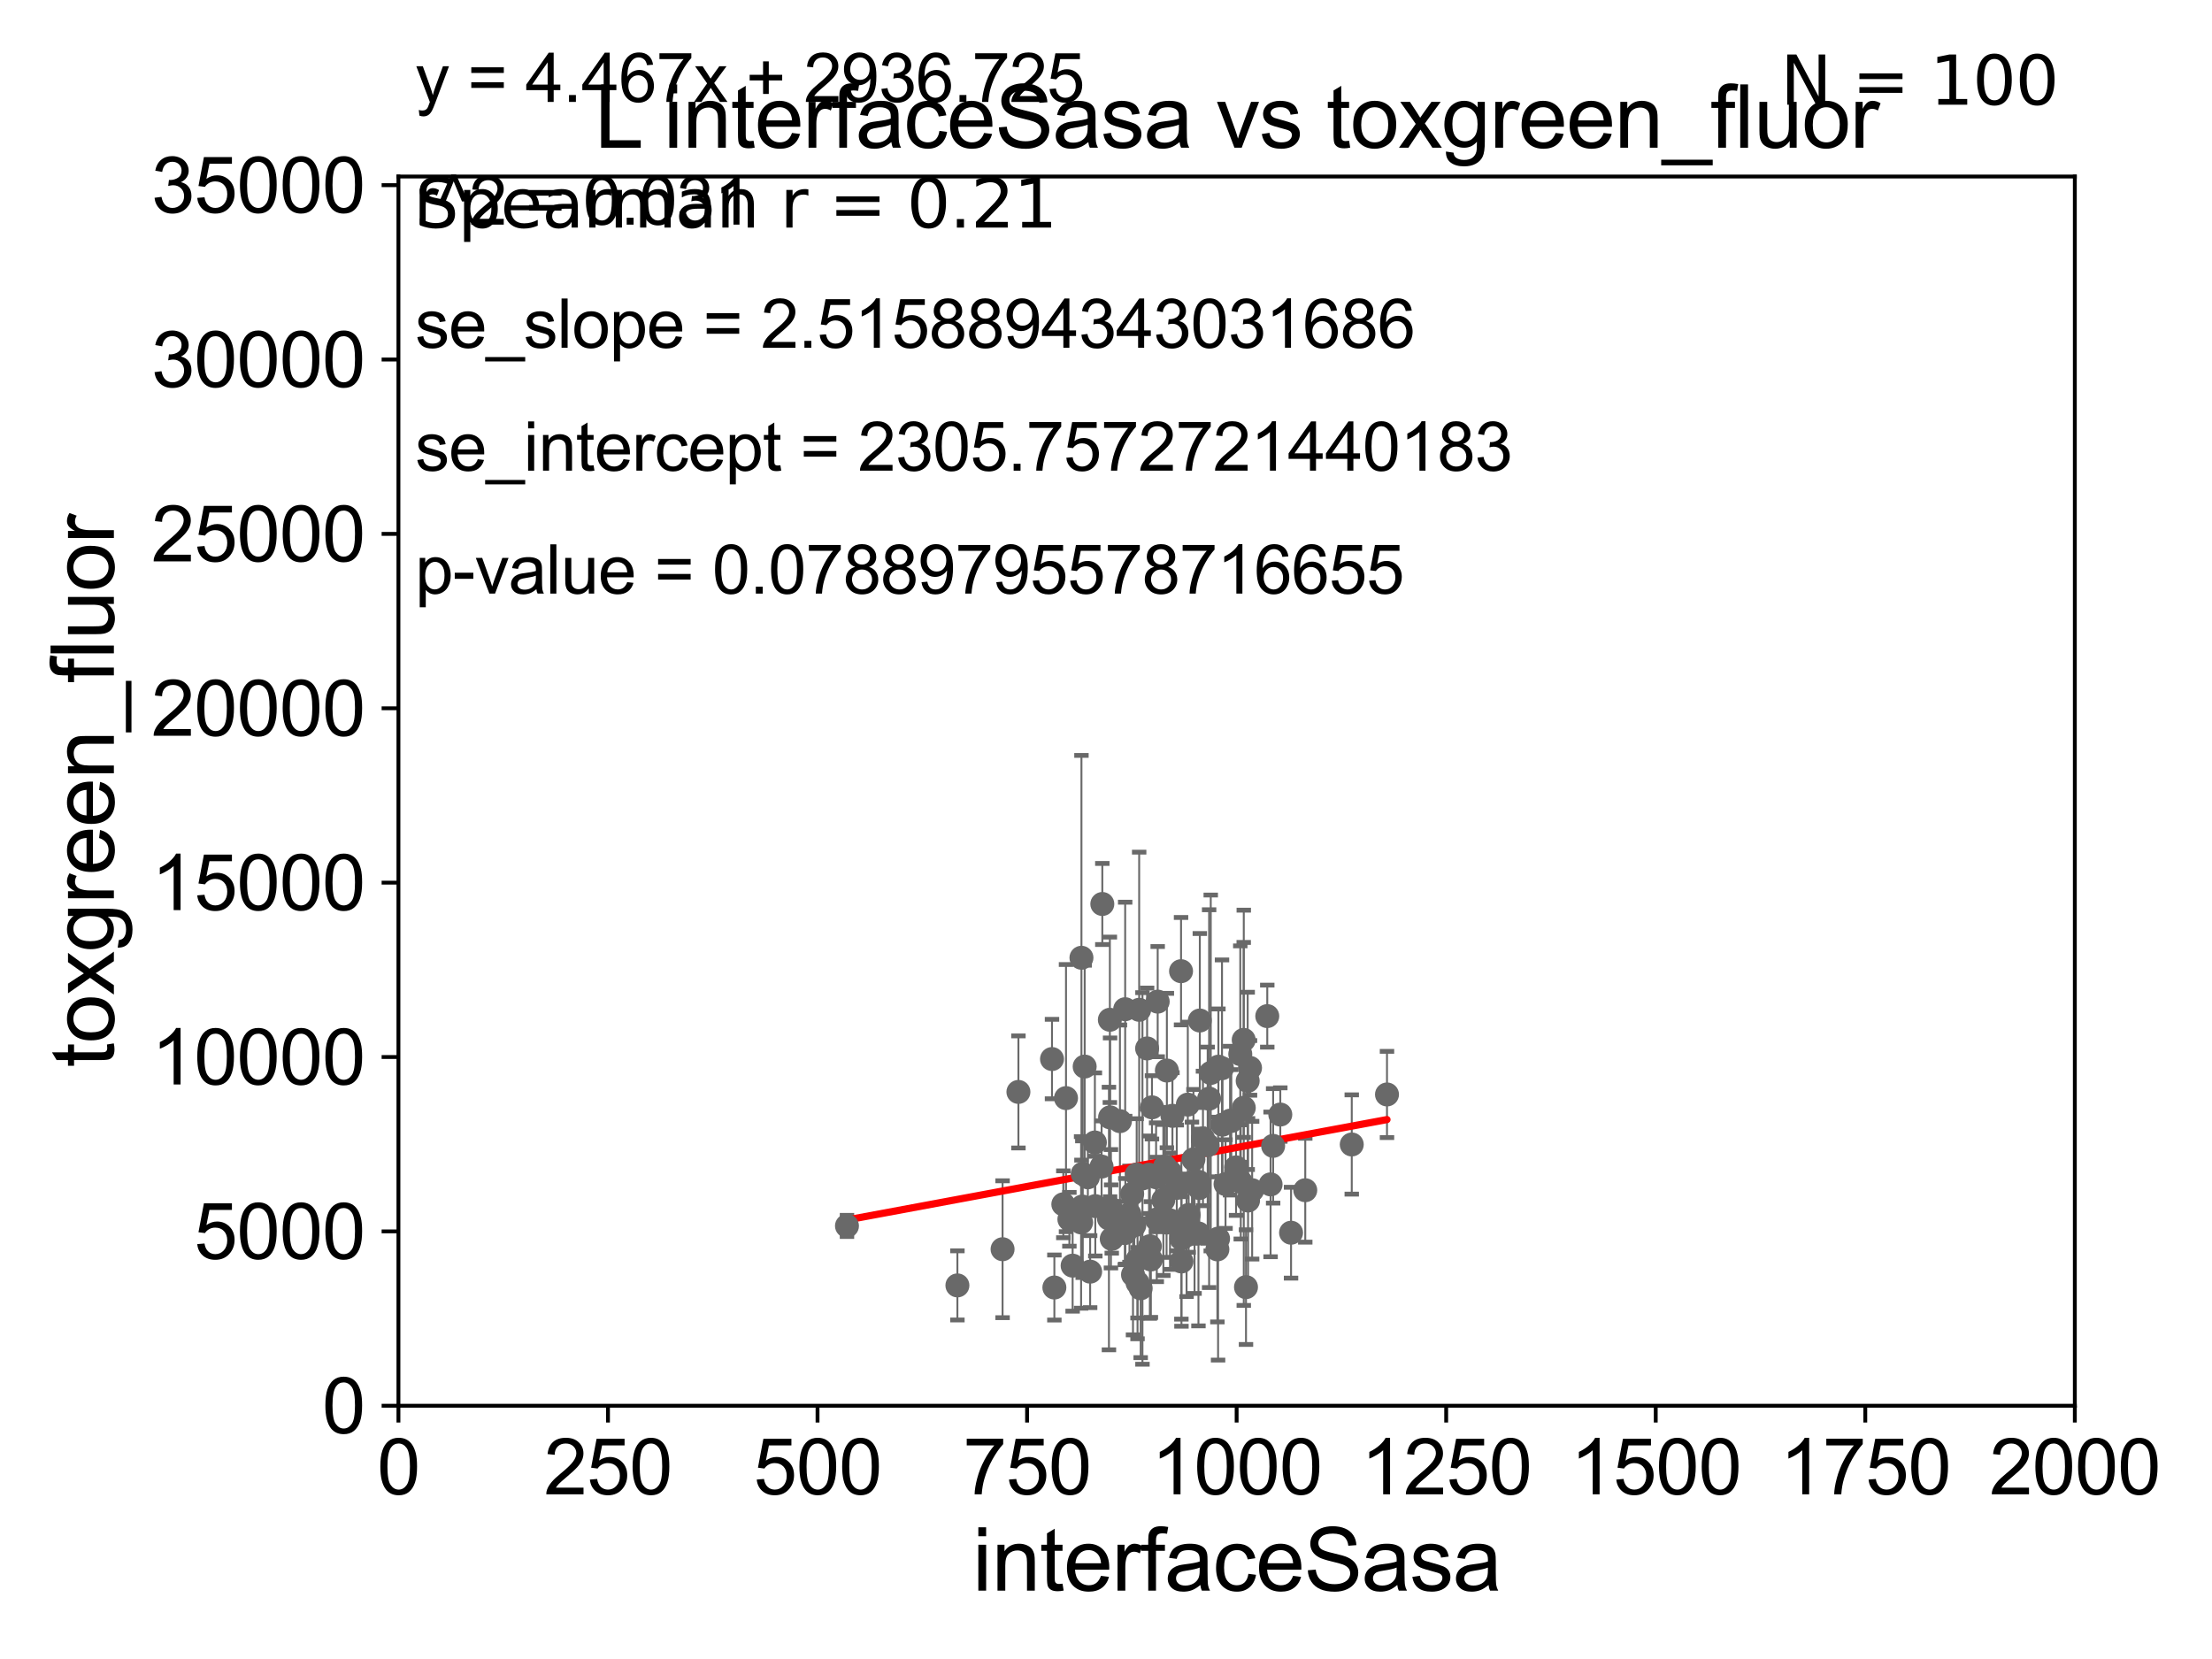 <?xml version="1.0" encoding="utf-8" standalone="no"?>
<!DOCTYPE svg PUBLIC "-//W3C//DTD SVG 1.1//EN"
  "http://www.w3.org/Graphics/SVG/1.1/DTD/svg11.dtd">
<svg xmlns:xlink="http://www.w3.org/1999/xlink" width="460.8pt" height="345.6pt" viewBox="0 0 460.8 345.6" xmlns="http://www.w3.org/2000/svg" version="1.1">
 <defs>
  <style type="text/css">*{stroke-linejoin: round; stroke-linecap: butt}</style>
 </defs>
 <g id="figure_1">
  <g id="patch_1">
   <path d="M 0 345.6 
L 460.8 345.6 
L 460.8 0 
L 0 0 
z
" style="fill: #ffffff"/>
  </g>
  <g id="axes_1">
   <g id="patch_2">
    <path d="M 83 292.84 
L 432.225 292.84 
L 432.225 36.775 
L 83 36.775 
z
" style="fill: #ffffff"/>
   </g>
   <g id="PathCollection_1">
    <defs>
     <path id="m4382a367e6" d="M 0 1.118 
C 0.297 1.118 0.581 1 0.791 0.791 
C 1 0.581 1.118 0.297 1.118 0 
C 1.118 -0.297 1 -0.581 0.791 -0.791 
C 0.581 -1 0.297 -1.118 0 -1.118 
C -0.297 -1.118 -0.581 -1 -0.791 -0.791 
C -1 -0.581 -1.118 -0.297 -1.118 0 
C -1.118 0.297 -1 0.581 -0.791 0.791 
C -0.581 1 -0.297 1.118 0 1.118 
z
" style="stroke: #696969"/>
    </defs>
    <g clip-path="url(#pb53036bf34)">
     <use xlink:href="#m4382a367e6" x="256.244" y="233.457" style="fill: #696969; stroke: #696969"/>
     <use xlink:href="#m4382a367e6" x="247.443" y="230.111" style="fill: #696969; stroke: #696969"/>
     <use xlink:href="#m4382a367e6" x="225.547" y="244.517" style="fill: #696969; stroke: #696969"/>
     <use xlink:href="#m4382a367e6" x="249.659" y="256.952" style="fill: #696969; stroke: #696969"/>
     <use xlink:href="#m4382a367e6" x="235.288" y="252.935" style="fill: #696969; stroke: #696969"/>
     <use xlink:href="#m4382a367e6" x="231.428" y="251.808" style="fill: #696969; stroke: #696969"/>
     <use xlink:href="#m4382a367e6" x="249.746" y="246.213" style="fill: #696969; stroke: #696969"/>
     <use xlink:href="#m4382a367e6" x="257.492" y="243.186" style="fill: #696969; stroke: #696969"/>
     <use xlink:href="#m4382a367e6" x="242.348" y="249.974" style="fill: #696969; stroke: #696969"/>
     <use xlink:href="#m4382a367e6" x="247.183" y="257.336" style="fill: #696969; stroke: #696969"/>
     <use xlink:href="#m4382a367e6" x="239.357" y="244.726" style="fill: #696969; stroke: #696969"/>
     <use xlink:href="#m4382a367e6" x="253.605" y="260.268" style="fill: #696969; stroke: #696969"/>
     <use xlink:href="#m4382a367e6" x="259.102" y="230.773" style="fill: #696969; stroke: #696969"/>
     <use xlink:href="#m4382a367e6" x="234.324" y="256.876" style="fill: #696969; stroke: #696969"/>
     <use xlink:href="#m4382a367e6" x="237.31" y="210.362" style="fill: #696969; stroke: #696969"/>
     <use xlink:href="#m4382a367e6" x="231.599" y="258.081" style="fill: #696969; stroke: #696969"/>
     <use xlink:href="#m4382a367e6" x="254.566" y="222.536" style="fill: #696969; stroke: #696969"/>
     <use xlink:href="#m4382a367e6" x="246.034" y="202.315" style="fill: #696969; stroke: #696969"/>
     <use xlink:href="#m4382a367e6" x="258.372" y="219.585" style="fill: #696969; stroke: #696969"/>
     <use xlink:href="#m4382a367e6" x="219.645" y="268.213" style="fill: #696969; stroke: #696969"/>
     <use xlink:href="#m4382a367e6" x="260.403" y="222.462" style="fill: #696969; stroke: #696969"/>
     <use xlink:href="#m4382a367e6" x="288.936" y="227.996" style="fill: #696969; stroke: #696969"/>
     <use xlink:href="#m4382a367e6" x="239.537" y="259.608" style="fill: #696969; stroke: #696969"/>
     <use xlink:href="#m4382a367e6" x="236.025" y="265.544" style="fill: #696969; stroke: #696969"/>
     <use xlink:href="#m4382a367e6" x="259.916" y="225.169" style="fill: #696969; stroke: #696969"/>
     <use xlink:href="#m4382a367e6" x="238.964" y="218.41" style="fill: #696969; stroke: #696969"/>
     <use xlink:href="#m4382a367e6" x="223.448" y="263.658" style="fill: #696969; stroke: #696969"/>
     <use xlink:href="#m4382a367e6" x="199.446" y="267.774" style="fill: #696969; stroke: #696969"/>
     <use xlink:href="#m4382a367e6" x="244.241" y="232.438" style="fill: #696969; stroke: #696969"/>
     <use xlink:href="#m4382a367e6" x="226.619" y="245.252" style="fill: #696969; stroke: #696969"/>
     <use xlink:href="#m4382a367e6" x="255.302" y="246.661" style="fill: #696969; stroke: #696969"/>
     <use xlink:href="#m4382a367e6" x="212.156" y="227.469" style="fill: #696969; stroke: #696969"/>
     <use xlink:href="#m4382a367e6" x="246.104" y="258.039" style="fill: #696969; stroke: #696969"/>
     <use xlink:href="#m4382a367e6" x="236.793" y="244.695" style="fill: #696969; stroke: #696969"/>
     <use xlink:href="#m4382a367e6" x="247.619" y="253.094" style="fill: #696969; stroke: #696969"/>
     <use xlink:href="#m4382a367e6" x="236.97" y="267.225" style="fill: #696969; stroke: #696969"/>
     <use xlink:href="#m4382a367e6" x="249.83" y="247.494" style="fill: #696969; stroke: #696969"/>
     <use xlink:href="#m4382a367e6" x="241.169" y="208.655" style="fill: #696969; stroke: #696969"/>
     <use xlink:href="#m4382a367e6" x="264.686" y="246.729" style="fill: #696969; stroke: #696969"/>
     <use xlink:href="#m4382a367e6" x="248.307" y="246.355" style="fill: #696969; stroke: #696969"/>
     <use xlink:href="#m4382a367e6" x="221.51" y="250.876" style="fill: #696969; stroke: #696969"/>
     <use xlink:href="#m4382a367e6" x="256.504" y="233.523" style="fill: #696969; stroke: #696969"/>
     <use xlink:href="#m4382a367e6" x="231.204" y="212.437" style="fill: #696969; stroke: #696969"/>
     <use xlink:href="#m4382a367e6" x="245.142" y="247.463" style="fill: #696969; stroke: #696969"/>
     <use xlink:href="#m4382a367e6" x="263.995" y="211.676" style="fill: #696969; stroke: #696969"/>
     <use xlink:href="#m4382a367e6" x="234.433" y="254.43" style="fill: #696969; stroke: #696969"/>
     <use xlink:href="#m4382a367e6" x="260.845" y="247.937" style="fill: #696969; stroke: #696969"/>
     <use xlink:href="#m4382a367e6" x="248.845" y="256.906" style="fill: #696969; stroke: #696969"/>
     <use xlink:href="#m4382a367e6" x="254.667" y="234.293" style="fill: #696969; stroke: #696969"/>
     <use xlink:href="#m4382a367e6" x="265.219" y="238.707" style="fill: #696969; stroke: #696969"/>
     <use xlink:href="#m4382a367e6" x="259.563" y="268.133" style="fill: #696969; stroke: #696969"/>
     <use xlink:href="#m4382a367e6" x="251.578" y="238.555" style="fill: #696969; stroke: #696969"/>
     <use xlink:href="#m4382a367e6" x="231.477" y="252.795" style="fill: #696969; stroke: #696969"/>
     <use xlink:href="#m4382a367e6" x="236.291" y="255.266" style="fill: #696969; stroke: #696969"/>
     <use xlink:href="#m4382a367e6" x="239.978" y="230.683" style="fill: #696969; stroke: #696969"/>
     <use xlink:href="#m4382a367e6" x="259.992" y="250.092" style="fill: #696969; stroke: #696969"/>
     <use xlink:href="#m4382a367e6" x="225.957" y="222.186" style="fill: #696969; stroke: #696969"/>
     <use xlink:href="#m4382a367e6" x="240.836" y="245.247" style="fill: #696969; stroke: #696969"/>
     <use xlink:href="#m4382a367e6" x="229.479" y="243.02" style="fill: #696969; stroke: #696969"/>
     <use xlink:href="#m4382a367e6" x="208.855" y="260.235" style="fill: #696969; stroke: #696969"/>
     <use xlink:href="#m4382a367e6" x="258.477" y="246.215" style="fill: #696969; stroke: #696969"/>
     <use xlink:href="#m4382a367e6" x="225.213" y="254.653" style="fill: #696969; stroke: #696969"/>
     <use xlink:href="#m4382a367e6" x="253.816" y="222.208" style="fill: #696969; stroke: #696969"/>
     <use xlink:href="#m4382a367e6" x="231.012" y="253.843" style="fill: #696969; stroke: #696969"/>
     <use xlink:href="#m4382a367e6" x="268.95" y="256.795" style="fill: #696969; stroke: #696969"/>
     <use xlink:href="#m4382a367e6" x="246.12" y="262.788" style="fill: #696969; stroke: #696969"/>
     <use xlink:href="#m4382a367e6" x="228.084" y="238" style="fill: #696969; stroke: #696969"/>
     <use xlink:href="#m4382a367e6" x="250.6" y="237.16" style="fill: #696969; stroke: #696969"/>
     <use xlink:href="#m4382a367e6" x="253.748" y="258.035" style="fill: #696969; stroke: #696969"/>
     <use xlink:href="#m4382a367e6" x="266.71" y="232.181" style="fill: #696969; stroke: #696969"/>
     <use xlink:href="#m4382a367e6" x="249.945" y="212.59" style="fill: #696969; stroke: #696969"/>
     <use xlink:href="#m4382a367e6" x="242.688" y="243.042" style="fill: #696969; stroke: #696969"/>
     <use xlink:href="#m4382a367e6" x="222.07" y="228.754" style="fill: #696969; stroke: #696969"/>
     <use xlink:href="#m4382a367e6" x="233.305" y="233.554" style="fill: #696969; stroke: #696969"/>
     <use xlink:href="#m4382a367e6" x="225.286" y="199.519" style="fill: #696969; stroke: #696969"/>
     <use xlink:href="#m4382a367e6" x="239.75" y="262.381" style="fill: #696969; stroke: #696969"/>
     <use xlink:href="#m4382a367e6" x="176.44" y="255.382" style="fill: #696969; stroke: #696969"/>
     <use xlink:href="#m4382a367e6" x="271.91" y="247.943" style="fill: #696969; stroke: #696969"/>
     <use xlink:href="#m4382a367e6" x="225.468" y="251.34" style="fill: #696969; stroke: #696969"/>
     <use xlink:href="#m4382a367e6" x="235.856" y="248.698" style="fill: #696969; stroke: #696969"/>
     <use xlink:href="#m4382a367e6" x="219.152" y="220.617" style="fill: #696969; stroke: #696969"/>
     <use xlink:href="#m4382a367e6" x="237.625" y="268.377" style="fill: #696969; stroke: #696969"/>
     <use xlink:href="#m4382a367e6" x="228.173" y="251.259" style="fill: #696969; stroke: #696969"/>
     <use xlink:href="#m4382a367e6" x="237.995" y="245.488" style="fill: #696969; stroke: #696969"/>
     <use xlink:href="#m4382a367e6" x="251.882" y="228.867" style="fill: #696969; stroke: #696969"/>
     <use xlink:href="#m4382a367e6" x="243.736" y="254.221" style="fill: #696969; stroke: #696969"/>
     <use xlink:href="#m4382a367e6" x="243.808" y="244.201" style="fill: #696969; stroke: #696969"/>
     <use xlink:href="#m4382a367e6" x="236.968" y="262.444" style="fill: #696969; stroke: #696969"/>
     <use xlink:href="#m4382a367e6" x="227.097" y="264.906" style="fill: #696969; stroke: #696969"/>
     <use xlink:href="#m4382a367e6" x="252.222" y="223.517" style="fill: #696969; stroke: #696969"/>
     <use xlink:href="#m4382a367e6" x="231.25" y="232.767" style="fill: #696969; stroke: #696969"/>
     <use xlink:href="#m4382a367e6" x="229.633" y="188.318" style="fill: #696969; stroke: #696969"/>
     <use xlink:href="#m4382a367e6" x="222.772" y="253.998" style="fill: #696969; stroke: #696969"/>
     <use xlink:href="#m4382a367e6" x="281.596" y="238.417" style="fill: #696969; stroke: #696969"/>
     <use xlink:href="#m4382a367e6" x="234.394" y="210.237" style="fill: #696969; stroke: #696969"/>
     <use xlink:href="#m4382a367e6" x="248.616" y="241.519" style="fill: #696969; stroke: #696969"/>
     <use xlink:href="#m4382a367e6" x="243.02" y="254.686" style="fill: #696969; stroke: #696969"/>
     <use xlink:href="#m4382a367e6" x="259.088" y="216.631" style="fill: #696969; stroke: #696969"/>
     <use xlink:href="#m4382a367e6" x="243.083" y="223.011" style="fill: #696969; stroke: #696969"/>
     <use xlink:href="#m4382a367e6" x="240.977" y="254.027" style="fill: #696969; stroke: #696969"/>
    </g>
   </g>
   <g id="matplotlib.axis_1">
    <g id="xtick_1">
     <g id="line2d_1">
      <defs>
       <path id="mc73578a8a9" d="M 0 0 
L 0 3.5 
" style="stroke: #000000; stroke-width: 0.8"/>
      </defs>
      <g>
       <use xlink:href="#mc73578a8a9" x="83" y="292.84" style="stroke: #000000; stroke-width: 0.8"/>
      </g>
     </g>
     <g id="text_1">
      <!-- 0 -->
      <g transform="translate(78.551 311.293)scale(0.16 -0.16)">
       <defs>
        <path id="ArialMT-30" d="M 266 2259 
Q 266 3072 433 3567 
Q 600 4063 929 4331 
Q 1259 4600 1759 4600 
Q 2128 4600 2406 4451 
Q 2684 4303 2865 4023 
Q 3047 3744 3150 3342 
Q 3253 2941 3253 2259 
Q 3253 1453 3087 958 
Q 2922 463 2592 192 
Q 2263 -78 1759 -78 
Q 1097 -78 719 397 
Q 266 969 266 2259 
z
M 844 2259 
Q 844 1131 1108 757 
Q 1372 384 1759 384 
Q 2147 384 2411 759 
Q 2675 1134 2675 2259 
Q 2675 3391 2411 3762 
Q 2147 4134 1753 4134 
Q 1366 4134 1134 3806 
Q 844 3388 844 2259 
z
" transform="scale(0.016)"/>
       </defs>
       <use xlink:href="#ArialMT-30"/>
      </g>
     </g>
    </g>
    <g id="xtick_2">
     <g id="line2d_2">
      <g>
       <use xlink:href="#mc73578a8a9" x="126.653" y="292.84" style="stroke: #000000; stroke-width: 0.8"/>
      </g>
     </g>
     <g id="text_2">
      <!-- 250 -->
      <g transform="translate(113.307 311.293)scale(0.16 -0.16)">
       <defs>
        <path id="ArialMT-32" d="M 3222 541 
L 3222 0 
L 194 0 
Q 188 203 259 391 
Q 375 700 629 1000 
Q 884 1300 1366 1694 
Q 2113 2306 2375 2664 
Q 2638 3022 2638 3341 
Q 2638 3675 2398 3904 
Q 2159 4134 1775 4134 
Q 1369 4134 1125 3890 
Q 881 3647 878 3216 
L 300 3275 
Q 359 3922 746 4261 
Q 1134 4600 1788 4600 
Q 2447 4600 2831 4234 
Q 3216 3869 3216 3328 
Q 3216 3053 3103 2787 
Q 2991 2522 2730 2228 
Q 2469 1934 1863 1422 
Q 1356 997 1212 845 
Q 1069 694 975 541 
L 3222 541 
z
" transform="scale(0.016)"/>
        <path id="ArialMT-35" d="M 266 1200 
L 856 1250 
Q 922 819 1161 601 
Q 1400 384 1738 384 
Q 2144 384 2425 690 
Q 2706 997 2706 1503 
Q 2706 1984 2436 2262 
Q 2166 2541 1728 2541 
Q 1456 2541 1237 2417 
Q 1019 2294 894 2097 
L 366 2166 
L 809 4519 
L 3088 4519 
L 3088 3981 
L 1259 3981 
L 1013 2750 
Q 1425 3038 1878 3038 
Q 2478 3038 2890 2622 
Q 3303 2206 3303 1553 
Q 3303 931 2941 478 
Q 2500 -78 1738 -78 
Q 1113 -78 717 272 
Q 322 622 266 1200 
z
" transform="scale(0.016)"/>
       </defs>
       <use xlink:href="#ArialMT-32"/>
       <use xlink:href="#ArialMT-35" x="55.615"/>
       <use xlink:href="#ArialMT-30" x="111.23"/>
      </g>
     </g>
    </g>
    <g id="xtick_3">
     <g id="line2d_3">
      <g>
       <use xlink:href="#mc73578a8a9" x="170.306" y="292.84" style="stroke: #000000; stroke-width: 0.8"/>
      </g>
     </g>
     <g id="text_3">
      <!-- 500 -->
      <g transform="translate(156.96 311.293)scale(0.16 -0.16)">
       <use xlink:href="#ArialMT-35"/>
       <use xlink:href="#ArialMT-30" x="55.615"/>
       <use xlink:href="#ArialMT-30" x="111.23"/>
      </g>
     </g>
    </g>
    <g id="xtick_4">
     <g id="line2d_4">
      <g>
       <use xlink:href="#mc73578a8a9" x="213.959" y="292.84" style="stroke: #000000; stroke-width: 0.8"/>
      </g>
     </g>
     <g id="text_4">
      <!-- 750 -->
      <g transform="translate(200.613 311.293)scale(0.16 -0.16)">
       <defs>
        <path id="ArialMT-37" d="M 303 3981 
L 303 4522 
L 3269 4522 
L 3269 4084 
Q 2831 3619 2401 2847 
Q 1972 2075 1738 1259 
Q 1569 684 1522 0 
L 944 0 
Q 953 541 1156 1306 
Q 1359 2072 1739 2783 
Q 2119 3494 2547 3981 
L 303 3981 
z
" transform="scale(0.016)"/>
       </defs>
       <use xlink:href="#ArialMT-37"/>
       <use xlink:href="#ArialMT-35" x="55.615"/>
       <use xlink:href="#ArialMT-30" x="111.23"/>
      </g>
     </g>
    </g>
    <g id="xtick_5">
     <g id="line2d_5">
      <g>
       <use xlink:href="#mc73578a8a9" x="257.613" y="292.84" style="stroke: #000000; stroke-width: 0.8"/>
      </g>
     </g>
     <g id="text_5">
      <!-- 1000 -->
      <g transform="translate(239.817 311.293)scale(0.16 -0.16)">
       <defs>
        <path id="ArialMT-31" d="M 2384 0 
L 1822 0 
L 1822 3584 
Q 1619 3391 1289 3197 
Q 959 3003 697 2906 
L 697 3450 
Q 1169 3672 1522 3987 
Q 1875 4303 2022 4600 
L 2384 4600 
L 2384 0 
z
" transform="scale(0.016)"/>
       </defs>
       <use xlink:href="#ArialMT-31"/>
       <use xlink:href="#ArialMT-30" x="55.615"/>
       <use xlink:href="#ArialMT-30" x="111.23"/>
       <use xlink:href="#ArialMT-30" x="166.846"/>
      </g>
     </g>
    </g>
    <g id="xtick_6">
     <g id="line2d_6">
      <g>
       <use xlink:href="#mc73578a8a9" x="301.266" y="292.84" style="stroke: #000000; stroke-width: 0.8"/>
      </g>
     </g>
     <g id="text_6">
      <!-- 1250 -->
      <g transform="translate(283.471 311.293)scale(0.16 -0.16)">
       <use xlink:href="#ArialMT-31"/>
       <use xlink:href="#ArialMT-32" x="55.615"/>
       <use xlink:href="#ArialMT-35" x="111.23"/>
       <use xlink:href="#ArialMT-30" x="166.846"/>
      </g>
     </g>
    </g>
    <g id="xtick_7">
     <g id="line2d_7">
      <g>
       <use xlink:href="#mc73578a8a9" x="344.919" y="292.84" style="stroke: #000000; stroke-width: 0.8"/>
      </g>
     </g>
     <g id="text_7">
      <!-- 1500 -->
      <g transform="translate(327.124 311.293)scale(0.16 -0.16)">
       <use xlink:href="#ArialMT-31"/>
       <use xlink:href="#ArialMT-35" x="55.615"/>
       <use xlink:href="#ArialMT-30" x="111.23"/>
       <use xlink:href="#ArialMT-30" x="166.846"/>
      </g>
     </g>
    </g>
    <g id="xtick_8">
     <g id="line2d_8">
      <g>
       <use xlink:href="#mc73578a8a9" x="388.572" y="292.84" style="stroke: #000000; stroke-width: 0.8"/>
      </g>
     </g>
     <g id="text_8">
      <!-- 1750 -->
      <g transform="translate(370.777 311.293)scale(0.16 -0.16)">
       <use xlink:href="#ArialMT-31"/>
       <use xlink:href="#ArialMT-37" x="55.615"/>
       <use xlink:href="#ArialMT-35" x="111.23"/>
       <use xlink:href="#ArialMT-30" x="166.846"/>
      </g>
     </g>
    </g>
    <g id="xtick_9">
     <g id="line2d_9">
      <g>
       <use xlink:href="#mc73578a8a9" x="432.225" y="292.84" style="stroke: #000000; stroke-width: 0.8"/>
      </g>
     </g>
     <g id="text_9">
      <!-- 2000 -->
      <g transform="translate(414.43 311.293)scale(0.16 -0.16)">
       <use xlink:href="#ArialMT-32"/>
       <use xlink:href="#ArialMT-30" x="55.615"/>
       <use xlink:href="#ArialMT-30" x="111.23"/>
       <use xlink:href="#ArialMT-30" x="166.846"/>
      </g>
     </g>
    </g>
    <g id="text_10">
     <!-- interfaceSasa -->
     <g transform="translate(202.583 331.357)scale(0.18 -0.18)">
      <defs>
       <path id="ArialMT-69" d="M 425 3934 
L 425 4581 
L 988 4581 
L 988 3934 
L 425 3934 
z
M 425 0 
L 425 3319 
L 988 3319 
L 988 0 
L 425 0 
z
" transform="scale(0.016)"/>
       <path id="ArialMT-6e" d="M 422 0 
L 422 3319 
L 928 3319 
L 928 2847 
Q 1294 3394 1984 3394 
Q 2284 3394 2536 3286 
Q 2788 3178 2913 3003 
Q 3038 2828 3088 2588 
Q 3119 2431 3119 2041 
L 3119 0 
L 2556 0 
L 2556 2019 
Q 2556 2363 2490 2533 
Q 2425 2703 2258 2804 
Q 2091 2906 1866 2906 
Q 1506 2906 1245 2678 
Q 984 2450 984 1813 
L 984 0 
L 422 0 
z
" transform="scale(0.016)"/>
       <path id="ArialMT-74" d="M 1650 503 
L 1731 6 
Q 1494 -44 1306 -44 
Q 1000 -44 831 53 
Q 663 150 594 308 
Q 525 466 525 972 
L 525 2881 
L 113 2881 
L 113 3319 
L 525 3319 
L 525 4141 
L 1084 4478 
L 1084 3319 
L 1650 3319 
L 1650 2881 
L 1084 2881 
L 1084 941 
Q 1084 700 1114 631 
Q 1144 563 1211 522 
Q 1278 481 1403 481 
Q 1497 481 1650 503 
z
" transform="scale(0.016)"/>
       <path id="ArialMT-65" d="M 2694 1069 
L 3275 997 
Q 3138 488 2766 206 
Q 2394 -75 1816 -75 
Q 1088 -75 661 373 
Q 234 822 234 1631 
Q 234 2469 665 2931 
Q 1097 3394 1784 3394 
Q 2450 3394 2872 2941 
Q 3294 2488 3294 1666 
Q 3294 1616 3291 1516 
L 816 1516 
Q 847 969 1125 678 
Q 1403 388 1819 388 
Q 2128 388 2347 550 
Q 2566 713 2694 1069 
z
M 847 1978 
L 2700 1978 
Q 2663 2397 2488 2606 
Q 2219 2931 1791 2931 
Q 1403 2931 1139 2672 
Q 875 2413 847 1978 
z
" transform="scale(0.016)"/>
       <path id="ArialMT-72" d="M 416 0 
L 416 3319 
L 922 3319 
L 922 2816 
Q 1116 3169 1280 3281 
Q 1444 3394 1641 3394 
Q 1925 3394 2219 3213 
L 2025 2691 
Q 1819 2813 1613 2813 
Q 1428 2813 1281 2702 
Q 1134 2591 1072 2394 
Q 978 2094 978 1738 
L 978 0 
L 416 0 
z
" transform="scale(0.016)"/>
       <path id="ArialMT-66" d="M 556 0 
L 556 2881 
L 59 2881 
L 59 3319 
L 556 3319 
L 556 3672 
Q 556 4006 616 4169 
Q 697 4388 901 4523 
Q 1106 4659 1475 4659 
Q 1713 4659 2000 4603 
L 1916 4113 
Q 1741 4144 1584 4144 
Q 1328 4144 1222 4034 
Q 1116 3925 1116 3625 
L 1116 3319 
L 1763 3319 
L 1763 2881 
L 1116 2881 
L 1116 0 
L 556 0 
z
" transform="scale(0.016)"/>
       <path id="ArialMT-61" d="M 2588 409 
Q 2275 144 1986 34 
Q 1697 -75 1366 -75 
Q 819 -75 525 192 
Q 231 459 231 875 
Q 231 1119 342 1320 
Q 453 1522 633 1644 
Q 813 1766 1038 1828 
Q 1203 1872 1538 1913 
Q 2219 1994 2541 2106 
Q 2544 2222 2544 2253 
Q 2544 2597 2384 2738 
Q 2169 2928 1744 2928 
Q 1347 2928 1158 2789 
Q 969 2650 878 2297 
L 328 2372 
Q 403 2725 575 2942 
Q 747 3159 1072 3276 
Q 1397 3394 1825 3394 
Q 2250 3394 2515 3294 
Q 2781 3194 2906 3042 
Q 3031 2891 3081 2659 
Q 3109 2516 3109 2141 
L 3109 1391 
Q 3109 606 3145 398 
Q 3181 191 3288 0 
L 2700 0 
Q 2613 175 2588 409 
z
M 2541 1666 
Q 2234 1541 1622 1453 
Q 1275 1403 1131 1340 
Q 988 1278 909 1158 
Q 831 1038 831 891 
Q 831 666 1001 516 
Q 1172 366 1500 366 
Q 1825 366 2078 508 
Q 2331 650 2450 897 
Q 2541 1088 2541 1459 
L 2541 1666 
z
" transform="scale(0.016)"/>
       <path id="ArialMT-63" d="M 2588 1216 
L 3141 1144 
Q 3050 572 2676 248 
Q 2303 -75 1759 -75 
Q 1078 -75 664 370 
Q 250 816 250 1647 
Q 250 2184 428 2587 
Q 606 2991 970 3192 
Q 1334 3394 1763 3394 
Q 2303 3394 2647 3120 
Q 2991 2847 3088 2344 
L 2541 2259 
Q 2463 2594 2264 2762 
Q 2066 2931 1784 2931 
Q 1359 2931 1093 2626 
Q 828 2322 828 1663 
Q 828 994 1084 691 
Q 1341 388 1753 388 
Q 2084 388 2306 591 
Q 2528 794 2588 1216 
z
" transform="scale(0.016)"/>
       <path id="ArialMT-53" d="M 288 1472 
L 859 1522 
Q 900 1178 1048 958 
Q 1197 738 1509 602 
Q 1822 466 2213 466 
Q 2559 466 2825 569 
Q 3091 672 3220 851 
Q 3350 1031 3350 1244 
Q 3350 1459 3225 1620 
Q 3100 1781 2813 1891 
Q 2628 1963 1997 2114 
Q 1366 2266 1113 2400 
Q 784 2572 623 2826 
Q 463 3081 463 3397 
Q 463 3744 659 4045 
Q 856 4347 1234 4503 
Q 1613 4659 2075 4659 
Q 2584 4659 2973 4495 
Q 3363 4331 3572 4012 
Q 3781 3694 3797 3291 
L 3216 3247 
Q 3169 3681 2898 3903 
Q 2628 4125 2100 4125 
Q 1550 4125 1298 3923 
Q 1047 3722 1047 3438 
Q 1047 3191 1225 3031 
Q 1400 2872 2139 2705 
Q 2878 2538 3153 2413 
Q 3553 2228 3743 1945 
Q 3934 1663 3934 1294 
Q 3934 928 3725 604 
Q 3516 281 3123 101 
Q 2731 -78 2241 -78 
Q 1619 -78 1198 103 
Q 778 284 539 648 
Q 300 1013 288 1472 
z
" transform="scale(0.016)"/>
       <path id="ArialMT-73" d="M 197 991 
L 753 1078 
Q 800 744 1014 566 
Q 1228 388 1613 388 
Q 2000 388 2187 545 
Q 2375 703 2375 916 
Q 2375 1106 2209 1216 
Q 2094 1291 1634 1406 
Q 1016 1563 777 1677 
Q 538 1791 414 1992 
Q 291 2194 291 2438 
Q 291 2659 392 2848 
Q 494 3038 669 3163 
Q 800 3259 1026 3326 
Q 1253 3394 1513 3394 
Q 1903 3394 2198 3281 
Q 2494 3169 2634 2976 
Q 2775 2784 2828 2463 
L 2278 2388 
Q 2241 2644 2061 2787 
Q 1881 2931 1553 2931 
Q 1166 2931 1000 2803 
Q 834 2675 834 2503 
Q 834 2394 903 2306 
Q 972 2216 1119 2156 
Q 1203 2125 1616 2013 
Q 2213 1853 2448 1751 
Q 2684 1650 2818 1456 
Q 2953 1263 2953 975 
Q 2953 694 2789 445 
Q 2625 197 2315 61 
Q 2006 -75 1616 -75 
Q 969 -75 630 194 
Q 291 463 197 991 
z
" transform="scale(0.016)"/>
      </defs>
      <use xlink:href="#ArialMT-69"/>
      <use xlink:href="#ArialMT-6e" x="22.217"/>
      <use xlink:href="#ArialMT-74" x="77.832"/>
      <use xlink:href="#ArialMT-65" x="105.615"/>
      <use xlink:href="#ArialMT-72" x="161.23"/>
      <use xlink:href="#ArialMT-66" x="194.531"/>
      <use xlink:href="#ArialMT-61" x="222.314"/>
      <use xlink:href="#ArialMT-63" x="277.93"/>
      <use xlink:href="#ArialMT-65" x="327.93"/>
      <use xlink:href="#ArialMT-53" x="383.545"/>
      <use xlink:href="#ArialMT-61" x="450.244"/>
      <use xlink:href="#ArialMT-73" x="505.859"/>
      <use xlink:href="#ArialMT-61" x="555.859"/>
     </g>
    </g>
   </g>
   <g id="matplotlib.axis_2">
    <g id="ytick_1">
     <g id="line2d_10">
      <defs>
       <path id="m4bd889a8dc" d="M 0 0 
L -3.5 0 
" style="stroke: #000000; stroke-width: 0.8"/>
      </defs>
      <g>
       <use xlink:href="#m4bd889a8dc" x="83" y="292.84" style="stroke: #000000; stroke-width: 0.8"/>
      </g>
     </g>
     <g id="text_11">
      <!-- 0 -->
      <g transform="translate(67.103 298.566)scale(0.16 -0.16)">
       <use xlink:href="#ArialMT-30"/>
      </g>
     </g>
    </g>
    <g id="ytick_2">
     <g id="line2d_11">
      <g>
       <use xlink:href="#m4bd889a8dc" x="83" y="256.516" style="stroke: #000000; stroke-width: 0.8"/>
      </g>
     </g>
     <g id="text_12">
      <!-- 5000 -->
      <g transform="translate(40.41 262.242)scale(0.16 -0.16)">
       <use xlink:href="#ArialMT-35"/>
       <use xlink:href="#ArialMT-30" x="55.615"/>
       <use xlink:href="#ArialMT-30" x="111.23"/>
       <use xlink:href="#ArialMT-30" x="166.846"/>
      </g>
     </g>
    </g>
    <g id="ytick_3">
     <g id="line2d_12">
      <g>
       <use xlink:href="#m4bd889a8dc" x="83" y="220.192" style="stroke: #000000; stroke-width: 0.8"/>
      </g>
     </g>
     <g id="text_13">
      <!-- 10000 -->
      <g transform="translate(31.512 225.918)scale(0.16 -0.16)">
       <use xlink:href="#ArialMT-31"/>
       <use xlink:href="#ArialMT-30" x="55.615"/>
       <use xlink:href="#ArialMT-30" x="111.23"/>
       <use xlink:href="#ArialMT-30" x="166.846"/>
       <use xlink:href="#ArialMT-30" x="222.461"/>
      </g>
     </g>
    </g>
    <g id="ytick_4">
     <g id="line2d_13">
      <g>
       <use xlink:href="#m4bd889a8dc" x="83" y="183.867" style="stroke: #000000; stroke-width: 0.8"/>
      </g>
     </g>
     <g id="text_14">
      <!-- 15000 -->
      <g transform="translate(31.512 189.594)scale(0.16 -0.16)">
       <use xlink:href="#ArialMT-31"/>
       <use xlink:href="#ArialMT-35" x="55.615"/>
       <use xlink:href="#ArialMT-30" x="111.23"/>
       <use xlink:href="#ArialMT-30" x="166.846"/>
       <use xlink:href="#ArialMT-30" x="222.461"/>
      </g>
     </g>
    </g>
    <g id="ytick_5">
     <g id="line2d_14">
      <g>
       <use xlink:href="#m4bd889a8dc" x="83" y="147.543" style="stroke: #000000; stroke-width: 0.8"/>
      </g>
     </g>
     <g id="text_15">
      <!-- 20000 -->
      <g transform="translate(31.512 153.27)scale(0.16 -0.16)">
       <use xlink:href="#ArialMT-32"/>
       <use xlink:href="#ArialMT-30" x="55.615"/>
       <use xlink:href="#ArialMT-30" x="111.23"/>
       <use xlink:href="#ArialMT-30" x="166.846"/>
       <use xlink:href="#ArialMT-30" x="222.461"/>
      </g>
     </g>
    </g>
    <g id="ytick_6">
     <g id="line2d_15">
      <g>
       <use xlink:href="#m4bd889a8dc" x="83" y="111.219" style="stroke: #000000; stroke-width: 0.8"/>
      </g>
     </g>
     <g id="text_16">
      <!-- 25000 -->
      <g transform="translate(31.512 116.945)scale(0.16 -0.16)">
       <use xlink:href="#ArialMT-32"/>
       <use xlink:href="#ArialMT-35" x="55.615"/>
       <use xlink:href="#ArialMT-30" x="111.23"/>
       <use xlink:href="#ArialMT-30" x="166.846"/>
       <use xlink:href="#ArialMT-30" x="222.461"/>
      </g>
     </g>
    </g>
    <g id="ytick_7">
     <g id="line2d_16">
      <g>
       <use xlink:href="#m4bd889a8dc" x="83" y="74.895" style="stroke: #000000; stroke-width: 0.8"/>
      </g>
     </g>
     <g id="text_17">
      <!-- 30000 -->
      <g transform="translate(31.512 80.621)scale(0.16 -0.16)">
       <defs>
        <path id="ArialMT-33" d="M 269 1209 
L 831 1284 
Q 928 806 1161 595 
Q 1394 384 1728 384 
Q 2125 384 2398 659 
Q 2672 934 2672 1341 
Q 2672 1728 2419 1979 
Q 2166 2231 1775 2231 
Q 1616 2231 1378 2169 
L 1441 2663 
Q 1497 2656 1531 2656 
Q 1891 2656 2178 2843 
Q 2466 3031 2466 3422 
Q 2466 3731 2256 3934 
Q 2047 4138 1716 4138 
Q 1388 4138 1169 3931 
Q 950 3725 888 3313 
L 325 3413 
Q 428 3978 793 4289 
Q 1159 4600 1703 4600 
Q 2078 4600 2393 4439 
Q 2709 4278 2876 4000 
Q 3044 3722 3044 3409 
Q 3044 3113 2884 2869 
Q 2725 2625 2413 2481 
Q 2819 2388 3044 2092 
Q 3269 1797 3269 1353 
Q 3269 753 2831 336 
Q 2394 -81 1725 -81 
Q 1122 -81 723 278 
Q 325 638 269 1209 
z
" transform="scale(0.016)"/>
       </defs>
       <use xlink:href="#ArialMT-33"/>
       <use xlink:href="#ArialMT-30" x="55.615"/>
       <use xlink:href="#ArialMT-30" x="111.23"/>
       <use xlink:href="#ArialMT-30" x="166.846"/>
       <use xlink:href="#ArialMT-30" x="222.461"/>
      </g>
     </g>
    </g>
    <g id="ytick_8">
     <g id="line2d_17">
      <g>
       <use xlink:href="#m4bd889a8dc" x="83" y="38.571" style="stroke: #000000; stroke-width: 0.8"/>
      </g>
     </g>
     <g id="text_18">
      <!-- 35000 -->
      <g transform="translate(31.512 44.297)scale(0.16 -0.16)">
       <use xlink:href="#ArialMT-33"/>
       <use xlink:href="#ArialMT-35" x="55.615"/>
       <use xlink:href="#ArialMT-30" x="111.23"/>
       <use xlink:href="#ArialMT-30" x="166.846"/>
       <use xlink:href="#ArialMT-30" x="222.461"/>
      </g>
     </g>
    </g>
    <g id="text_19">
     <!-- toxgreen_fluor -->
     <g transform="translate(23.724 222.34)rotate(-90)scale(0.18 -0.18)">
      <defs>
       <path id="ArialMT-6f" d="M 213 1659 
Q 213 2581 725 3025 
Q 1153 3394 1769 3394 
Q 2453 3394 2887 2945 
Q 3322 2497 3322 1706 
Q 3322 1066 3130 698 
Q 2938 331 2570 128 
Q 2203 -75 1769 -75 
Q 1072 -75 642 372 
Q 213 819 213 1659 
z
M 791 1659 
Q 791 1022 1069 705 
Q 1347 388 1769 388 
Q 2188 388 2466 706 
Q 2744 1025 2744 1678 
Q 2744 2294 2464 2611 
Q 2184 2928 1769 2928 
Q 1347 2928 1069 2612 
Q 791 2297 791 1659 
z
" transform="scale(0.016)"/>
       <path id="ArialMT-78" d="M 47 0 
L 1259 1725 
L 138 3319 
L 841 3319 
L 1350 2541 
Q 1494 2319 1581 2169 
Q 1719 2375 1834 2534 
L 2394 3319 
L 3066 3319 
L 1919 1756 
L 3153 0 
L 2463 0 
L 1781 1031 
L 1600 1309 
L 728 0 
L 47 0 
z
" transform="scale(0.016)"/>
       <path id="ArialMT-67" d="M 319 -275 
L 866 -356 
Q 900 -609 1056 -725 
Q 1266 -881 1628 -881 
Q 2019 -881 2231 -725 
Q 2444 -569 2519 -288 
Q 2563 -116 2559 434 
Q 2191 0 1641 0 
Q 956 0 581 494 
Q 206 988 206 1678 
Q 206 2153 378 2554 
Q 550 2956 876 3175 
Q 1203 3394 1644 3394 
Q 2231 3394 2613 2919 
L 2613 3319 
L 3131 3319 
L 3131 450 
Q 3131 -325 2973 -648 
Q 2816 -972 2473 -1159 
Q 2131 -1347 1631 -1347 
Q 1038 -1347 672 -1080 
Q 306 -813 319 -275 
z
M 784 1719 
Q 784 1066 1043 766 
Q 1303 466 1694 466 
Q 2081 466 2343 764 
Q 2606 1063 2606 1700 
Q 2606 2309 2336 2618 
Q 2066 2928 1684 2928 
Q 1309 2928 1046 2623 
Q 784 2319 784 1719 
z
" transform="scale(0.016)"/>
       <path id="ArialMT-5f" d="M -97 -1272 
L -97 -866 
L 3631 -866 
L 3631 -1272 
L -97 -1272 
z
" transform="scale(0.016)"/>
       <path id="ArialMT-6c" d="M 409 0 
L 409 4581 
L 972 4581 
L 972 0 
L 409 0 
z
" transform="scale(0.016)"/>
       <path id="ArialMT-75" d="M 2597 0 
L 2597 488 
Q 2209 -75 1544 -75 
Q 1250 -75 995 37 
Q 741 150 617 320 
Q 494 491 444 738 
Q 409 903 409 1263 
L 409 3319 
L 972 3319 
L 972 1478 
Q 972 1038 1006 884 
Q 1059 663 1231 536 
Q 1403 409 1656 409 
Q 1909 409 2131 539 
Q 2353 669 2445 892 
Q 2538 1116 2538 1541 
L 2538 3319 
L 3100 3319 
L 3100 0 
L 2597 0 
z
" transform="scale(0.016)"/>
      </defs>
      <use xlink:href="#ArialMT-74"/>
      <use xlink:href="#ArialMT-6f" x="27.783"/>
      <use xlink:href="#ArialMT-78" x="83.398"/>
      <use xlink:href="#ArialMT-67" x="133.398"/>
      <use xlink:href="#ArialMT-72" x="189.014"/>
      <use xlink:href="#ArialMT-65" x="222.314"/>
      <use xlink:href="#ArialMT-65" x="277.93"/>
      <use xlink:href="#ArialMT-6e" x="333.545"/>
      <use xlink:href="#ArialMT-5f" x="389.16"/>
      <use xlink:href="#ArialMT-66" x="444.775"/>
      <use xlink:href="#ArialMT-6c" x="472.559"/>
      <use xlink:href="#ArialMT-75" x="494.775"/>
      <use xlink:href="#ArialMT-6f" x="550.391"/>
      <use xlink:href="#ArialMT-72" x="606.006"/>
     </g>
    </g>
   </g>
   <g id="LineCollection_1">
    <path d="M 256.244 248.952 
L 256.244 217.963 
" clip-path="url(#pb53036bf34)" style="fill: none; stroke: #696969; stroke-width: 0.4"/>
    <path d="M 247.443 247.286 
L 247.443 212.937 
" clip-path="url(#pb53036bf34)" style="fill: none; stroke: #696969; stroke-width: 0.4"/>
    <path d="M 225.547 266.123 
L 225.547 222.911 
" clip-path="url(#pb53036bf34)" style="fill: none; stroke: #696969; stroke-width: 0.4"/>
    <path d="M 249.659 276.201 
L 249.659 237.704 
" clip-path="url(#pb53036bf34)" style="fill: none; stroke: #696969; stroke-width: 0.4"/>
    <path d="M 235.288 262.95 
L 235.288 242.921 
" clip-path="url(#pb53036bf34)" style="fill: none; stroke: #696969; stroke-width: 0.4"/>
    <path d="M 231.428 264.14 
L 231.428 239.476 
" clip-path="url(#pb53036bf34)" style="fill: none; stroke: #696969; stroke-width: 0.4"/>
    <path d="M 249.746 257.2 
L 249.746 235.226 
" clip-path="url(#pb53036bf34)" style="fill: none; stroke: #696969; stroke-width: 0.4"/>
    <path d="M 257.492 253.181 
L 257.492 233.191 
" clip-path="url(#pb53036bf34)" style="fill: none; stroke: #696969; stroke-width: 0.4"/>
    <path d="M 242.348 265.704 
L 242.348 234.245 
" clip-path="url(#pb53036bf34)" style="fill: none; stroke: #696969; stroke-width: 0.4"/>
    <path d="M 247.183 270.099 
L 247.183 244.574 
" clip-path="url(#pb53036bf34)" style="fill: none; stroke: #696969; stroke-width: 0.4"/>
    <path d="M 239.357 252.803 
L 239.357 236.648 
" clip-path="url(#pb53036bf34)" style="fill: none; stroke: #696969; stroke-width: 0.4"/>
    <path d="M 253.605 275.379 
L 253.605 245.158 
" clip-path="url(#pb53036bf34)" style="fill: none; stroke: #696969; stroke-width: 0.4"/>
    <path d="M 259.102 271.943 
L 259.102 189.603 
" clip-path="url(#pb53036bf34)" style="fill: none; stroke: #696969; stroke-width: 0.4"/>
    <path d="M 234.324 263.461 
L 234.324 250.292 
" clip-path="url(#pb53036bf34)" style="fill: none; stroke: #696969; stroke-width: 0.4"/>
    <path d="M 237.31 243.205 
L 237.31 177.519 
" clip-path="url(#pb53036bf34)" style="fill: none; stroke: #696969; stroke-width: 0.4"/>
    <path d="M 231.599 261.055 
L 231.599 255.107 
" clip-path="url(#pb53036bf34)" style="fill: none; stroke: #696969; stroke-width: 0.4"/>
    <path d="M 254.566 245.106 
L 254.566 199.966 
" clip-path="url(#pb53036bf34)" style="fill: none; stroke: #696969; stroke-width: 0.4"/>
    <path d="M 246.034 213.501 
L 246.034 191.129 
" clip-path="url(#pb53036bf34)" style="fill: none; stroke: #696969; stroke-width: 0.4"/>
    <path d="M 258.372 242.124 
L 258.372 197.045 
" clip-path="url(#pb53036bf34)" style="fill: none; stroke: #696969; stroke-width: 0.4"/>
    <path d="M 219.645 274.986 
L 219.645 261.44 
" clip-path="url(#pb53036bf34)" style="fill: none; stroke: #696969; stroke-width: 0.4"/>
    <path d="M 260.403 228.153 
L 260.403 216.77 
" clip-path="url(#pb53036bf34)" style="fill: none; stroke: #696969; stroke-width: 0.4"/>
    <path d="M 288.936 236.977 
L 288.936 219.014 
" clip-path="url(#pb53036bf34)" style="fill: none; stroke: #696969; stroke-width: 0.4"/>
    <path d="M 239.537 274.629 
L 239.537 244.588 
" clip-path="url(#pb53036bf34)" style="fill: none; stroke: #696969; stroke-width: 0.4"/>
    <path d="M 236.025 278.078 
L 236.025 253.01 
" clip-path="url(#pb53036bf34)" style="fill: none; stroke: #696969; stroke-width: 0.4"/>
    <path d="M 259.916 243.634 
L 259.916 206.704 
" clip-path="url(#pb53036bf34)" style="fill: none; stroke: #696969; stroke-width: 0.4"/>
    <path d="M 238.964 230.984 
L 238.964 205.837 
" clip-path="url(#pb53036bf34)" style="fill: none; stroke: #696969; stroke-width: 0.4"/>
    <path d="M 223.448 273.139 
L 223.448 254.176 
" clip-path="url(#pb53036bf34)" style="fill: none; stroke: #696969; stroke-width: 0.4"/>
    <path d="M 199.446 274.976 
L 199.446 260.571 
" clip-path="url(#pb53036bf34)" style="fill: none; stroke: #696969; stroke-width: 0.4"/>
    <path d="M 244.241 241.415 
L 244.241 223.461 
" clip-path="url(#pb53036bf34)" style="fill: none; stroke: #696969; stroke-width: 0.4"/>
    <path d="M 226.619 252.571 
L 226.619 237.932 
" clip-path="url(#pb53036bf34)" style="fill: none; stroke: #696969; stroke-width: 0.4"/>
    <path d="M 255.302 255.89 
L 255.302 237.433 
" clip-path="url(#pb53036bf34)" style="fill: none; stroke: #696969; stroke-width: 0.4"/>
    <path d="M 212.156 239.139 
L 212.156 215.799 
" clip-path="url(#pb53036bf34)" style="fill: none; stroke: #696969; stroke-width: 0.4"/>
    <path d="M 246.104 274.796 
L 246.104 241.283 
" clip-path="url(#pb53036bf34)" style="fill: none; stroke: #696969; stroke-width: 0.4"/>
    <path d="M 236.793 256.341 
L 236.793 233.048 
" clip-path="url(#pb53036bf34)" style="fill: none; stroke: #696969; stroke-width: 0.4"/>
    <path d="M 247.619 260.872 
L 247.619 245.315 
" clip-path="url(#pb53036bf34)" style="fill: none; stroke: #696969; stroke-width: 0.4"/>
    <path d="M 236.97 274.559 
L 236.97 259.891 
" clip-path="url(#pb53036bf34)" style="fill: none; stroke: #696969; stroke-width: 0.4"/>
    <path d="M 249.83 256.575 
L 249.83 238.412 
" clip-path="url(#pb53036bf34)" style="fill: none; stroke: #696969; stroke-width: 0.4"/>
    <path d="M 241.169 220.134 
L 241.169 197.176 
" clip-path="url(#pb53036bf34)" style="fill: none; stroke: #696969; stroke-width: 0.4"/>
    <path d="M 264.686 261.8 
L 264.686 231.658 
" clip-path="url(#pb53036bf34)" style="fill: none; stroke: #696969; stroke-width: 0.4"/>
    <path d="M 248.307 258.956 
L 248.307 233.754 
" clip-path="url(#pb53036bf34)" style="fill: none; stroke: #696969; stroke-width: 0.4"/>
    <path d="M 221.51 257.841 
L 221.51 243.911 
" clip-path="url(#pb53036bf34)" style="fill: none; stroke: #696969; stroke-width: 0.4"/>
    <path d="M 256.504 244.226 
L 256.504 222.821 
" clip-path="url(#pb53036bf34)" style="fill: none; stroke: #696969; stroke-width: 0.4"/>
    <path d="M 231.204 229.665 
L 231.204 195.21 
" clip-path="url(#pb53036bf34)" style="fill: none; stroke: #696969; stroke-width: 0.4"/>
    <path d="M 245.142 260.564 
L 245.142 234.362 
" clip-path="url(#pb53036bf34)" style="fill: none; stroke: #696969; stroke-width: 0.4"/>
    <path d="M 263.995 218.136 
L 263.995 205.216 
" clip-path="url(#pb53036bf34)" style="fill: none; stroke: #696969; stroke-width: 0.4"/>
    <path d="M 234.433 263.356 
L 234.433 245.504 
" clip-path="url(#pb53036bf34)" style="fill: none; stroke: #696969; stroke-width: 0.4"/>
    <path d="M 260.845 262.278 
L 260.845 233.597 
" clip-path="url(#pb53036bf34)" style="fill: none; stroke: #696969; stroke-width: 0.4"/>
    <path d="M 248.845 269.448 
L 248.845 244.363 
" clip-path="url(#pb53036bf34)" style="fill: none; stroke: #696969; stroke-width: 0.4"/>
    <path d="M 254.667 245.121 
L 254.667 223.466 
" clip-path="url(#pb53036bf34)" style="fill: none; stroke: #696969; stroke-width: 0.4"/>
    <path d="M 265.219 250.635 
L 265.219 226.78 
" clip-path="url(#pb53036bf34)" style="fill: none; stroke: #696969; stroke-width: 0.4"/>
    <path d="M 259.563 280.072 
L 259.563 256.194 
" clip-path="url(#pb53036bf34)" style="fill: none; stroke: #696969; stroke-width: 0.4"/>
    <path d="M 251.578 258.981 
L 251.578 218.13 
" clip-path="url(#pb53036bf34)" style="fill: none; stroke: #696969; stroke-width: 0.4"/>
    <path d="M 231.477 258.758 
L 231.477 246.832 
" clip-path="url(#pb53036bf34)" style="fill: none; stroke: #696969; stroke-width: 0.4"/>
    <path d="M 236.291 266.143 
L 236.291 244.389 
" clip-path="url(#pb53036bf34)" style="fill: none; stroke: #696969; stroke-width: 0.4"/>
    <path d="M 239.978 237.276 
L 239.978 224.09 
" clip-path="url(#pb53036bf34)" style="fill: none; stroke: #696969; stroke-width: 0.4"/>
    <path d="M 259.992 267.173 
L 259.992 233.011 
" clip-path="url(#pb53036bf34)" style="fill: none; stroke: #696969; stroke-width: 0.4"/>
    <path d="M 225.957 243.302 
L 225.957 201.069 
" clip-path="url(#pb53036bf34)" style="fill: none; stroke: #696969; stroke-width: 0.4"/>
    <path d="M 240.836 256.588 
L 240.836 233.905 
" clip-path="url(#pb53036bf34)" style="fill: none; stroke: #696969; stroke-width: 0.4"/>
    <path d="M 229.479 252.532 
L 229.479 233.507 
" clip-path="url(#pb53036bf34)" style="fill: none; stroke: #696969; stroke-width: 0.4"/>
    <path d="M 208.855 274.491 
L 208.855 245.979 
" clip-path="url(#pb53036bf34)" style="fill: none; stroke: #696969; stroke-width: 0.4"/>
    <path d="M 258.477 258.108 
L 258.477 234.323 
" clip-path="url(#pb53036bf34)" style="fill: none; stroke: #696969; stroke-width: 0.4"/>
    <path d="M 225.213 272.522 
L 225.213 236.785 
" clip-path="url(#pb53036bf34)" style="fill: none; stroke: #696969; stroke-width: 0.4"/>
    <path d="M 253.816 234.227 
L 253.816 210.188 
" clip-path="url(#pb53036bf34)" style="fill: none; stroke: #696969; stroke-width: 0.4"/>
    <path d="M 231.012 281.193 
L 231.012 226.493 
" clip-path="url(#pb53036bf34)" style="fill: none; stroke: #696969; stroke-width: 0.4"/>
    <path d="M 268.95 266.257 
L 268.95 247.333 
" clip-path="url(#pb53036bf34)" style="fill: none; stroke: #696969; stroke-width: 0.4"/>
    <path d="M 246.12 276.28 
L 246.12 249.296 
" clip-path="url(#pb53036bf34)" style="fill: none; stroke: #696969; stroke-width: 0.4"/>
    <path d="M 228.084 252.495 
L 228.084 223.504 
" clip-path="url(#pb53036bf34)" style="fill: none; stroke: #696969; stroke-width: 0.4"/>
    <path d="M 250.6 251.168 
L 250.6 223.152 
" clip-path="url(#pb53036bf34)" style="fill: none; stroke: #696969; stroke-width: 0.4"/>
    <path d="M 253.748 283.334 
L 253.748 232.736 
" clip-path="url(#pb53036bf34)" style="fill: none; stroke: #696969; stroke-width: 0.4"/>
    <path d="M 266.71 237.749 
L 266.71 226.614 
" clip-path="url(#pb53036bf34)" style="fill: none; stroke: #696969; stroke-width: 0.4"/>
    <path d="M 249.945 230.711 
L 249.945 194.469 
" clip-path="url(#pb53036bf34)" style="fill: none; stroke: #696969; stroke-width: 0.4"/>
    <path d="M 242.688 255.396 
L 242.688 230.689 
" clip-path="url(#pb53036bf34)" style="fill: none; stroke: #696969; stroke-width: 0.4"/>
    <path d="M 222.07 256.579 
L 222.07 200.929 
" clip-path="url(#pb53036bf34)" style="fill: none; stroke: #696969; stroke-width: 0.4"/>
    <path d="M 233.305 253.579 
L 233.305 213.529 
" clip-path="url(#pb53036bf34)" style="fill: none; stroke: #696969; stroke-width: 0.4"/>
    <path d="M 225.286 241.67 
L 225.286 157.368 
" clip-path="url(#pb53036bf34)" style="fill: none; stroke: #696969; stroke-width: 0.4"/>
    <path d="M 239.75 274.44 
L 239.75 250.322 
" clip-path="url(#pb53036bf34)" style="fill: none; stroke: #696969; stroke-width: 0.4"/>
    <path d="M 176.44 257.586 
L 176.44 253.179 
" clip-path="url(#pb53036bf34)" style="fill: none; stroke: #696969; stroke-width: 0.4"/>
    <path d="M 271.91 258.761 
L 271.91 237.125 
" clip-path="url(#pb53036bf34)" style="fill: none; stroke: #696969; stroke-width: 0.4"/>
    <path d="M 225.468 265.013 
L 225.468 237.668 
" clip-path="url(#pb53036bf34)" style="fill: none; stroke: #696969; stroke-width: 0.4"/>
    <path d="M 235.856 253.374 
L 235.856 244.022 
" clip-path="url(#pb53036bf34)" style="fill: none; stroke: #696969; stroke-width: 0.4"/>
    <path d="M 219.152 228.893 
L 219.152 212.342 
" clip-path="url(#pb53036bf34)" style="fill: none; stroke: #696969; stroke-width: 0.4"/>
    <path d="M 237.625 282.822 
L 237.625 253.931 
" clip-path="url(#pb53036bf34)" style="fill: none; stroke: #696969; stroke-width: 0.4"/>
    <path d="M 228.173 261.648 
L 228.173 240.87 
" clip-path="url(#pb53036bf34)" style="fill: none; stroke: #696969; stroke-width: 0.4"/>
    <path d="M 237.995 284.188 
L 237.995 206.788 
" clip-path="url(#pb53036bf34)" style="fill: none; stroke: #696969; stroke-width: 0.4"/>
    <path d="M 251.882 268.214 
L 251.882 189.519 
" clip-path="url(#pb53036bf34)" style="fill: none; stroke: #696969; stroke-width: 0.4"/>
    <path d="M 243.736 264.43 
L 243.736 244.011 
" clip-path="url(#pb53036bf34)" style="fill: none; stroke: #696969; stroke-width: 0.4"/>
    <path d="M 243.808 248.219 
L 243.808 240.183 
" clip-path="url(#pb53036bf34)" style="fill: none; stroke: #696969; stroke-width: 0.4"/>
    <path d="M 236.968 278.894 
L 236.968 245.995 
" clip-path="url(#pb53036bf34)" style="fill: none; stroke: #696969; stroke-width: 0.4"/>
    <path d="M 227.097 272.406 
L 227.097 257.406 
" clip-path="url(#pb53036bf34)" style="fill: none; stroke: #696969; stroke-width: 0.4"/>
    <path d="M 252.222 260.583 
L 252.222 186.451 
" clip-path="url(#pb53036bf34)" style="fill: none; stroke: #696969; stroke-width: 0.4"/>
    <path d="M 231.25 249.305 
L 231.25 216.229 
" clip-path="url(#pb53036bf34)" style="fill: none; stroke: #696969; stroke-width: 0.4"/>
    <path d="M 229.633 196.764 
L 229.633 179.872 
" clip-path="url(#pb53036bf34)" style="fill: none; stroke: #696969; stroke-width: 0.4"/>
    <path d="M 222.772 259.601 
L 222.772 248.395 
" clip-path="url(#pb53036bf34)" style="fill: none; stroke: #696969; stroke-width: 0.4"/>
    <path d="M 281.596 248.758 
L 281.596 228.077 
" clip-path="url(#pb53036bf34)" style="fill: none; stroke: #696969; stroke-width: 0.4"/>
    <path d="M 234.394 232.528 
L 234.394 187.946 
" clip-path="url(#pb53036bf34)" style="fill: none; stroke: #696969; stroke-width: 0.4"/>
    <path d="M 248.616 256.086 
L 248.616 226.952 
" clip-path="url(#pb53036bf34)" style="fill: none; stroke: #696969; stroke-width: 0.4"/>
    <path d="M 243.02 261.93 
L 243.02 247.442 
" clip-path="url(#pb53036bf34)" style="fill: none; stroke: #696969; stroke-width: 0.4"/>
    <path d="M 259.088 236.936 
L 259.088 196.326 
" clip-path="url(#pb53036bf34)" style="fill: none; stroke: #696969; stroke-width: 0.4"/>
    <path d="M 243.083 239.093 
L 243.083 206.928 
" clip-path="url(#pb53036bf34)" style="fill: none; stroke: #696969; stroke-width: 0.4"/>
    <path d="M 240.977 266.983 
L 240.977 241.07 
" clip-path="url(#pb53036bf34)" style="fill: none; stroke: #696969; stroke-width: 0.4"/>
   </g>
   <g id="line2d_18">
    <defs>
     <path id="m10326847ec" d="M 1.5 0 
L -1.5 -0 
" style="stroke: #696969"/>
    </defs>
    <g clip-path="url(#pb53036bf34)">
     <use xlink:href="#m10326847ec" x="256.244" y="248.952" style="fill: #696969; stroke: #696969"/>
     <use xlink:href="#m10326847ec" x="247.443" y="247.286" style="fill: #696969; stroke: #696969"/>
     <use xlink:href="#m10326847ec" x="225.547" y="266.123" style="fill: #696969; stroke: #696969"/>
     <use xlink:href="#m10326847ec" x="249.659" y="276.201" style="fill: #696969; stroke: #696969"/>
     <use xlink:href="#m10326847ec" x="235.288" y="262.95" style="fill: #696969; stroke: #696969"/>
     <use xlink:href="#m10326847ec" x="231.428" y="264.14" style="fill: #696969; stroke: #696969"/>
     <use xlink:href="#m10326847ec" x="249.746" y="257.2" style="fill: #696969; stroke: #696969"/>
     <use xlink:href="#m10326847ec" x="257.492" y="253.181" style="fill: #696969; stroke: #696969"/>
     <use xlink:href="#m10326847ec" x="242.348" y="265.704" style="fill: #696969; stroke: #696969"/>
     <use xlink:href="#m10326847ec" x="247.183" y="270.099" style="fill: #696969; stroke: #696969"/>
     <use xlink:href="#m10326847ec" x="239.357" y="252.803" style="fill: #696969; stroke: #696969"/>
     <use xlink:href="#m10326847ec" x="253.605" y="275.379" style="fill: #696969; stroke: #696969"/>
     <use xlink:href="#m10326847ec" x="259.102" y="271.943" style="fill: #696969; stroke: #696969"/>
     <use xlink:href="#m10326847ec" x="234.324" y="263.461" style="fill: #696969; stroke: #696969"/>
     <use xlink:href="#m10326847ec" x="237.31" y="243.205" style="fill: #696969; stroke: #696969"/>
     <use xlink:href="#m10326847ec" x="231.599" y="261.055" style="fill: #696969; stroke: #696969"/>
     <use xlink:href="#m10326847ec" x="254.566" y="245.106" style="fill: #696969; stroke: #696969"/>
     <use xlink:href="#m10326847ec" x="246.034" y="213.501" style="fill: #696969; stroke: #696969"/>
     <use xlink:href="#m10326847ec" x="258.372" y="242.124" style="fill: #696969; stroke: #696969"/>
     <use xlink:href="#m10326847ec" x="219.645" y="274.986" style="fill: #696969; stroke: #696969"/>
     <use xlink:href="#m10326847ec" x="260.403" y="228.153" style="fill: #696969; stroke: #696969"/>
     <use xlink:href="#m10326847ec" x="288.936" y="236.977" style="fill: #696969; stroke: #696969"/>
     <use xlink:href="#m10326847ec" x="239.537" y="274.629" style="fill: #696969; stroke: #696969"/>
     <use xlink:href="#m10326847ec" x="236.025" y="278.078" style="fill: #696969; stroke: #696969"/>
     <use xlink:href="#m10326847ec" x="259.916" y="243.634" style="fill: #696969; stroke: #696969"/>
     <use xlink:href="#m10326847ec" x="238.964" y="230.984" style="fill: #696969; stroke: #696969"/>
     <use xlink:href="#m10326847ec" x="223.448" y="273.139" style="fill: #696969; stroke: #696969"/>
     <use xlink:href="#m10326847ec" x="199.446" y="274.976" style="fill: #696969; stroke: #696969"/>
     <use xlink:href="#m10326847ec" x="244.241" y="241.415" style="fill: #696969; stroke: #696969"/>
     <use xlink:href="#m10326847ec" x="226.619" y="252.571" style="fill: #696969; stroke: #696969"/>
     <use xlink:href="#m10326847ec" x="255.302" y="255.89" style="fill: #696969; stroke: #696969"/>
     <use xlink:href="#m10326847ec" x="212.156" y="239.139" style="fill: #696969; stroke: #696969"/>
     <use xlink:href="#m10326847ec" x="246.104" y="274.796" style="fill: #696969; stroke: #696969"/>
     <use xlink:href="#m10326847ec" x="236.793" y="256.341" style="fill: #696969; stroke: #696969"/>
     <use xlink:href="#m10326847ec" x="247.619" y="260.872" style="fill: #696969; stroke: #696969"/>
     <use xlink:href="#m10326847ec" x="236.97" y="274.559" style="fill: #696969; stroke: #696969"/>
     <use xlink:href="#m10326847ec" x="249.83" y="256.575" style="fill: #696969; stroke: #696969"/>
     <use xlink:href="#m10326847ec" x="241.169" y="220.134" style="fill: #696969; stroke: #696969"/>
     <use xlink:href="#m10326847ec" x="264.686" y="261.8" style="fill: #696969; stroke: #696969"/>
     <use xlink:href="#m10326847ec" x="248.307" y="258.956" style="fill: #696969; stroke: #696969"/>
     <use xlink:href="#m10326847ec" x="221.51" y="257.841" style="fill: #696969; stroke: #696969"/>
     <use xlink:href="#m10326847ec" x="256.504" y="244.226" style="fill: #696969; stroke: #696969"/>
     <use xlink:href="#m10326847ec" x="231.204" y="229.665" style="fill: #696969; stroke: #696969"/>
     <use xlink:href="#m10326847ec" x="245.142" y="260.564" style="fill: #696969; stroke: #696969"/>
     <use xlink:href="#m10326847ec" x="263.995" y="218.136" style="fill: #696969; stroke: #696969"/>
     <use xlink:href="#m10326847ec" x="234.433" y="263.356" style="fill: #696969; stroke: #696969"/>
     <use xlink:href="#m10326847ec" x="260.845" y="262.278" style="fill: #696969; stroke: #696969"/>
     <use xlink:href="#m10326847ec" x="248.845" y="269.448" style="fill: #696969; stroke: #696969"/>
     <use xlink:href="#m10326847ec" x="254.667" y="245.121" style="fill: #696969; stroke: #696969"/>
     <use xlink:href="#m10326847ec" x="265.219" y="250.635" style="fill: #696969; stroke: #696969"/>
     <use xlink:href="#m10326847ec" x="259.563" y="280.072" style="fill: #696969; stroke: #696969"/>
     <use xlink:href="#m10326847ec" x="251.578" y="258.981" style="fill: #696969; stroke: #696969"/>
     <use xlink:href="#m10326847ec" x="231.477" y="258.758" style="fill: #696969; stroke: #696969"/>
     <use xlink:href="#m10326847ec" x="236.291" y="266.143" style="fill: #696969; stroke: #696969"/>
     <use xlink:href="#m10326847ec" x="239.978" y="237.276" style="fill: #696969; stroke: #696969"/>
     <use xlink:href="#m10326847ec" x="259.992" y="267.173" style="fill: #696969; stroke: #696969"/>
     <use xlink:href="#m10326847ec" x="225.957" y="243.302" style="fill: #696969; stroke: #696969"/>
     <use xlink:href="#m10326847ec" x="240.836" y="256.588" style="fill: #696969; stroke: #696969"/>
     <use xlink:href="#m10326847ec" x="229.479" y="252.532" style="fill: #696969; stroke: #696969"/>
     <use xlink:href="#m10326847ec" x="208.855" y="274.491" style="fill: #696969; stroke: #696969"/>
     <use xlink:href="#m10326847ec" x="258.477" y="258.108" style="fill: #696969; stroke: #696969"/>
     <use xlink:href="#m10326847ec" x="225.213" y="272.522" style="fill: #696969; stroke: #696969"/>
     <use xlink:href="#m10326847ec" x="253.816" y="234.227" style="fill: #696969; stroke: #696969"/>
     <use xlink:href="#m10326847ec" x="231.012" y="281.193" style="fill: #696969; stroke: #696969"/>
     <use xlink:href="#m10326847ec" x="268.95" y="266.257" style="fill: #696969; stroke: #696969"/>
     <use xlink:href="#m10326847ec" x="246.12" y="276.28" style="fill: #696969; stroke: #696969"/>
     <use xlink:href="#m10326847ec" x="228.084" y="252.495" style="fill: #696969; stroke: #696969"/>
     <use xlink:href="#m10326847ec" x="250.6" y="251.168" style="fill: #696969; stroke: #696969"/>
     <use xlink:href="#m10326847ec" x="253.748" y="283.334" style="fill: #696969; stroke: #696969"/>
     <use xlink:href="#m10326847ec" x="266.71" y="237.749" style="fill: #696969; stroke: #696969"/>
     <use xlink:href="#m10326847ec" x="249.945" y="230.711" style="fill: #696969; stroke: #696969"/>
     <use xlink:href="#m10326847ec" x="242.688" y="255.396" style="fill: #696969; stroke: #696969"/>
     <use xlink:href="#m10326847ec" x="222.07" y="256.579" style="fill: #696969; stroke: #696969"/>
     <use xlink:href="#m10326847ec" x="233.305" y="253.579" style="fill: #696969; stroke: #696969"/>
     <use xlink:href="#m10326847ec" x="225.286" y="241.67" style="fill: #696969; stroke: #696969"/>
     <use xlink:href="#m10326847ec" x="239.75" y="274.44" style="fill: #696969; stroke: #696969"/>
     <use xlink:href="#m10326847ec" x="176.44" y="257.586" style="fill: #696969; stroke: #696969"/>
     <use xlink:href="#m10326847ec" x="271.91" y="258.761" style="fill: #696969; stroke: #696969"/>
     <use xlink:href="#m10326847ec" x="225.468" y="265.013" style="fill: #696969; stroke: #696969"/>
     <use xlink:href="#m10326847ec" x="235.856" y="253.374" style="fill: #696969; stroke: #696969"/>
     <use xlink:href="#m10326847ec" x="219.152" y="228.893" style="fill: #696969; stroke: #696969"/>
     <use xlink:href="#m10326847ec" x="237.625" y="282.822" style="fill: #696969; stroke: #696969"/>
     <use xlink:href="#m10326847ec" x="228.173" y="261.648" style="fill: #696969; stroke: #696969"/>
     <use xlink:href="#m10326847ec" x="237.995" y="284.188" style="fill: #696969; stroke: #696969"/>
     <use xlink:href="#m10326847ec" x="251.882" y="268.214" style="fill: #696969; stroke: #696969"/>
     <use xlink:href="#m10326847ec" x="243.736" y="264.43" style="fill: #696969; stroke: #696969"/>
     <use xlink:href="#m10326847ec" x="243.808" y="248.219" style="fill: #696969; stroke: #696969"/>
     <use xlink:href="#m10326847ec" x="236.968" y="278.894" style="fill: #696969; stroke: #696969"/>
     <use xlink:href="#m10326847ec" x="227.097" y="272.406" style="fill: #696969; stroke: #696969"/>
     <use xlink:href="#m10326847ec" x="252.222" y="260.583" style="fill: #696969; stroke: #696969"/>
     <use xlink:href="#m10326847ec" x="231.25" y="249.305" style="fill: #696969; stroke: #696969"/>
     <use xlink:href="#m10326847ec" x="229.633" y="196.764" style="fill: #696969; stroke: #696969"/>
     <use xlink:href="#m10326847ec" x="222.772" y="259.601" style="fill: #696969; stroke: #696969"/>
     <use xlink:href="#m10326847ec" x="281.596" y="248.758" style="fill: #696969; stroke: #696969"/>
     <use xlink:href="#m10326847ec" x="234.394" y="232.528" style="fill: #696969; stroke: #696969"/>
     <use xlink:href="#m10326847ec" x="248.616" y="256.086" style="fill: #696969; stroke: #696969"/>
     <use xlink:href="#m10326847ec" x="243.02" y="261.93" style="fill: #696969; stroke: #696969"/>
     <use xlink:href="#m10326847ec" x="259.088" y="236.936" style="fill: #696969; stroke: #696969"/>
     <use xlink:href="#m10326847ec" x="243.083" y="239.093" style="fill: #696969; stroke: #696969"/>
     <use xlink:href="#m10326847ec" x="240.977" y="266.983" style="fill: #696969; stroke: #696969"/>
    </g>
   </g>
   <g id="line2d_19">
    <g clip-path="url(#pb53036bf34)">
     <use xlink:href="#m10326847ec" x="256.244" y="217.963" style="fill: #696969; stroke: #696969"/>
     <use xlink:href="#m10326847ec" x="247.443" y="212.937" style="fill: #696969; stroke: #696969"/>
     <use xlink:href="#m10326847ec" x="225.547" y="222.911" style="fill: #696969; stroke: #696969"/>
     <use xlink:href="#m10326847ec" x="249.659" y="237.704" style="fill: #696969; stroke: #696969"/>
     <use xlink:href="#m10326847ec" x="235.288" y="242.921" style="fill: #696969; stroke: #696969"/>
     <use xlink:href="#m10326847ec" x="231.428" y="239.476" style="fill: #696969; stroke: #696969"/>
     <use xlink:href="#m10326847ec" x="249.746" y="235.226" style="fill: #696969; stroke: #696969"/>
     <use xlink:href="#m10326847ec" x="257.492" y="233.191" style="fill: #696969; stroke: #696969"/>
     <use xlink:href="#m10326847ec" x="242.348" y="234.245" style="fill: #696969; stroke: #696969"/>
     <use xlink:href="#m10326847ec" x="247.183" y="244.574" style="fill: #696969; stroke: #696969"/>
     <use xlink:href="#m10326847ec" x="239.357" y="236.648" style="fill: #696969; stroke: #696969"/>
     <use xlink:href="#m10326847ec" x="253.605" y="245.158" style="fill: #696969; stroke: #696969"/>
     <use xlink:href="#m10326847ec" x="259.102" y="189.603" style="fill: #696969; stroke: #696969"/>
     <use xlink:href="#m10326847ec" x="234.324" y="250.292" style="fill: #696969; stroke: #696969"/>
     <use xlink:href="#m10326847ec" x="237.31" y="177.519" style="fill: #696969; stroke: #696969"/>
     <use xlink:href="#m10326847ec" x="231.599" y="255.107" style="fill: #696969; stroke: #696969"/>
     <use xlink:href="#m10326847ec" x="254.566" y="199.966" style="fill: #696969; stroke: #696969"/>
     <use xlink:href="#m10326847ec" x="246.034" y="191.129" style="fill: #696969; stroke: #696969"/>
     <use xlink:href="#m10326847ec" x="258.372" y="197.045" style="fill: #696969; stroke: #696969"/>
     <use xlink:href="#m10326847ec" x="219.645" y="261.44" style="fill: #696969; stroke: #696969"/>
     <use xlink:href="#m10326847ec" x="260.403" y="216.77" style="fill: #696969; stroke: #696969"/>
     <use xlink:href="#m10326847ec" x="288.936" y="219.014" style="fill: #696969; stroke: #696969"/>
     <use xlink:href="#m10326847ec" x="239.537" y="244.588" style="fill: #696969; stroke: #696969"/>
     <use xlink:href="#m10326847ec" x="236.025" y="253.01" style="fill: #696969; stroke: #696969"/>
     <use xlink:href="#m10326847ec" x="259.916" y="206.704" style="fill: #696969; stroke: #696969"/>
     <use xlink:href="#m10326847ec" x="238.964" y="205.837" style="fill: #696969; stroke: #696969"/>
     <use xlink:href="#m10326847ec" x="223.448" y="254.176" style="fill: #696969; stroke: #696969"/>
     <use xlink:href="#m10326847ec" x="199.446" y="260.571" style="fill: #696969; stroke: #696969"/>
     <use xlink:href="#m10326847ec" x="244.241" y="223.461" style="fill: #696969; stroke: #696969"/>
     <use xlink:href="#m10326847ec" x="226.619" y="237.932" style="fill: #696969; stroke: #696969"/>
     <use xlink:href="#m10326847ec" x="255.302" y="237.433" style="fill: #696969; stroke: #696969"/>
     <use xlink:href="#m10326847ec" x="212.156" y="215.799" style="fill: #696969; stroke: #696969"/>
     <use xlink:href="#m10326847ec" x="246.104" y="241.283" style="fill: #696969; stroke: #696969"/>
     <use xlink:href="#m10326847ec" x="236.793" y="233.048" style="fill: #696969; stroke: #696969"/>
     <use xlink:href="#m10326847ec" x="247.619" y="245.315" style="fill: #696969; stroke: #696969"/>
     <use xlink:href="#m10326847ec" x="236.97" y="259.891" style="fill: #696969; stroke: #696969"/>
     <use xlink:href="#m10326847ec" x="249.83" y="238.412" style="fill: #696969; stroke: #696969"/>
     <use xlink:href="#m10326847ec" x="241.169" y="197.176" style="fill: #696969; stroke: #696969"/>
     <use xlink:href="#m10326847ec" x="264.686" y="231.658" style="fill: #696969; stroke: #696969"/>
     <use xlink:href="#m10326847ec" x="248.307" y="233.754" style="fill: #696969; stroke: #696969"/>
     <use xlink:href="#m10326847ec" x="221.51" y="243.911" style="fill: #696969; stroke: #696969"/>
     <use xlink:href="#m10326847ec" x="256.504" y="222.821" style="fill: #696969; stroke: #696969"/>
     <use xlink:href="#m10326847ec" x="231.204" y="195.21" style="fill: #696969; stroke: #696969"/>
     <use xlink:href="#m10326847ec" x="245.142" y="234.362" style="fill: #696969; stroke: #696969"/>
     <use xlink:href="#m10326847ec" x="263.995" y="205.216" style="fill: #696969; stroke: #696969"/>
     <use xlink:href="#m10326847ec" x="234.433" y="245.504" style="fill: #696969; stroke: #696969"/>
     <use xlink:href="#m10326847ec" x="260.845" y="233.597" style="fill: #696969; stroke: #696969"/>
     <use xlink:href="#m10326847ec" x="248.845" y="244.363" style="fill: #696969; stroke: #696969"/>
     <use xlink:href="#m10326847ec" x="254.667" y="223.466" style="fill: #696969; stroke: #696969"/>
     <use xlink:href="#m10326847ec" x="265.219" y="226.78" style="fill: #696969; stroke: #696969"/>
     <use xlink:href="#m10326847ec" x="259.563" y="256.194" style="fill: #696969; stroke: #696969"/>
     <use xlink:href="#m10326847ec" x="251.578" y="218.13" style="fill: #696969; stroke: #696969"/>
     <use xlink:href="#m10326847ec" x="231.477" y="246.832" style="fill: #696969; stroke: #696969"/>
     <use xlink:href="#m10326847ec" x="236.291" y="244.389" style="fill: #696969; stroke: #696969"/>
     <use xlink:href="#m10326847ec" x="239.978" y="224.09" style="fill: #696969; stroke: #696969"/>
     <use xlink:href="#m10326847ec" x="259.992" y="233.011" style="fill: #696969; stroke: #696969"/>
     <use xlink:href="#m10326847ec" x="225.957" y="201.069" style="fill: #696969; stroke: #696969"/>
     <use xlink:href="#m10326847ec" x="240.836" y="233.905" style="fill: #696969; stroke: #696969"/>
     <use xlink:href="#m10326847ec" x="229.479" y="233.507" style="fill: #696969; stroke: #696969"/>
     <use xlink:href="#m10326847ec" x="208.855" y="245.979" style="fill: #696969; stroke: #696969"/>
     <use xlink:href="#m10326847ec" x="258.477" y="234.323" style="fill: #696969; stroke: #696969"/>
     <use xlink:href="#m10326847ec" x="225.213" y="236.785" style="fill: #696969; stroke: #696969"/>
     <use xlink:href="#m10326847ec" x="253.816" y="210.188" style="fill: #696969; stroke: #696969"/>
     <use xlink:href="#m10326847ec" x="231.012" y="226.493" style="fill: #696969; stroke: #696969"/>
     <use xlink:href="#m10326847ec" x="268.95" y="247.333" style="fill: #696969; stroke: #696969"/>
     <use xlink:href="#m10326847ec" x="246.12" y="249.296" style="fill: #696969; stroke: #696969"/>
     <use xlink:href="#m10326847ec" x="228.084" y="223.504" style="fill: #696969; stroke: #696969"/>
     <use xlink:href="#m10326847ec" x="250.6" y="223.152" style="fill: #696969; stroke: #696969"/>
     <use xlink:href="#m10326847ec" x="253.748" y="232.736" style="fill: #696969; stroke: #696969"/>
     <use xlink:href="#m10326847ec" x="266.71" y="226.614" style="fill: #696969; stroke: #696969"/>
     <use xlink:href="#m10326847ec" x="249.945" y="194.469" style="fill: #696969; stroke: #696969"/>
     <use xlink:href="#m10326847ec" x="242.688" y="230.689" style="fill: #696969; stroke: #696969"/>
     <use xlink:href="#m10326847ec" x="222.07" y="200.929" style="fill: #696969; stroke: #696969"/>
     <use xlink:href="#m10326847ec" x="233.305" y="213.529" style="fill: #696969; stroke: #696969"/>
     <use xlink:href="#m10326847ec" x="225.286" y="157.368" style="fill: #696969; stroke: #696969"/>
     <use xlink:href="#m10326847ec" x="239.75" y="250.322" style="fill: #696969; stroke: #696969"/>
     <use xlink:href="#m10326847ec" x="176.44" y="253.179" style="fill: #696969; stroke: #696969"/>
     <use xlink:href="#m10326847ec" x="271.91" y="237.125" style="fill: #696969; stroke: #696969"/>
     <use xlink:href="#m10326847ec" x="225.468" y="237.668" style="fill: #696969; stroke: #696969"/>
     <use xlink:href="#m10326847ec" x="235.856" y="244.022" style="fill: #696969; stroke: #696969"/>
     <use xlink:href="#m10326847ec" x="219.152" y="212.342" style="fill: #696969; stroke: #696969"/>
     <use xlink:href="#m10326847ec" x="237.625" y="253.931" style="fill: #696969; stroke: #696969"/>
     <use xlink:href="#m10326847ec" x="228.173" y="240.87" style="fill: #696969; stroke: #696969"/>
     <use xlink:href="#m10326847ec" x="237.995" y="206.788" style="fill: #696969; stroke: #696969"/>
     <use xlink:href="#m10326847ec" x="251.882" y="189.519" style="fill: #696969; stroke: #696969"/>
     <use xlink:href="#m10326847ec" x="243.736" y="244.011" style="fill: #696969; stroke: #696969"/>
     <use xlink:href="#m10326847ec" x="243.808" y="240.183" style="fill: #696969; stroke: #696969"/>
     <use xlink:href="#m10326847ec" x="236.968" y="245.995" style="fill: #696969; stroke: #696969"/>
     <use xlink:href="#m10326847ec" x="227.097" y="257.406" style="fill: #696969; stroke: #696969"/>
     <use xlink:href="#m10326847ec" x="252.222" y="186.451" style="fill: #696969; stroke: #696969"/>
     <use xlink:href="#m10326847ec" x="231.25" y="216.229" style="fill: #696969; stroke: #696969"/>
     <use xlink:href="#m10326847ec" x="229.633" y="179.872" style="fill: #696969; stroke: #696969"/>
     <use xlink:href="#m10326847ec" x="222.772" y="248.395" style="fill: #696969; stroke: #696969"/>
     <use xlink:href="#m10326847ec" x="281.596" y="228.077" style="fill: #696969; stroke: #696969"/>
     <use xlink:href="#m10326847ec" x="234.394" y="187.946" style="fill: #696969; stroke: #696969"/>
     <use xlink:href="#m10326847ec" x="248.616" y="226.952" style="fill: #696969; stroke: #696969"/>
     <use xlink:href="#m10326847ec" x="243.02" y="247.442" style="fill: #696969; stroke: #696969"/>
     <use xlink:href="#m10326847ec" x="259.088" y="196.326" style="fill: #696969; stroke: #696969"/>
     <use xlink:href="#m10326847ec" x="243.083" y="206.928" style="fill: #696969; stroke: #696969"/>
     <use xlink:href="#m10326847ec" x="240.977" y="241.07" style="fill: #696969; stroke: #696969"/>
    </g>
   </g>
   <g id="line2d_20">
    <path d="M 256.244 239.305 
L 247.443 240.941 
L 225.547 245.011 
L 249.659 240.529 
L 235.288 243.2 
L 231.428 243.918 
L 249.746 240.513 
L 257.492 239.073 
L 242.348 241.888 
L 247.183 240.99 
L 239.357 242.444 
L 253.605 239.796 
L 259.102 238.774 
L 234.324 243.379 
L 237.31 242.824 
L 231.599 243.886 
L 254.566 239.617 
L 246.034 241.203 
L 258.372 238.91 
L 219.645 246.108 
L 260.403 238.532 
L 288.936 233.229 
L 239.537 242.411 
L 236.025 243.063 
L 259.916 238.623 
L 238.964 242.517 
L 223.448 245.401 
L 199.446 249.862 
L 244.241 241.536 
L 226.619 244.812 
L 255.302 239.48 
L 212.156 247.5 
L 246.104 241.19 
L 236.793 242.921 
L 247.619 240.908 
L 236.97 242.888 
L 249.83 240.498 
L 241.169 242.107 
L 264.686 237.736 
L 248.307 240.781 
L 221.51 245.761 
L 256.504 239.257 
L 231.204 243.959 
L 245.142 241.369 
L 263.995 237.865 
L 234.433 243.359 
L 260.845 238.45 
L 248.845 240.681 
L 254.667 239.599 
L 265.219 237.637 
L 259.563 238.689 
L 251.578 240.173 
L 231.477 243.909 
L 236.291 243.014 
L 239.978 242.329 
L 259.992 238.609 
L 225.957 244.935 
L 240.836 242.169 
L 229.479 244.28 
L 208.855 248.113 
L 258.477 238.89 
L 225.213 245.073 
L 253.816 239.757 
L 231.012 243.995 
L 268.95 236.944 
L 246.12 241.187 
L 228.084 244.539 
L 250.6 240.354 
L 253.748 239.769 
L 266.71 237.36 
L 249.945 240.476 
L 242.688 241.825 
L 222.07 245.657 
L 233.305 243.569 
L 225.286 245.059 
L 239.75 242.371 
L 176.44 254.138 
L 271.91 236.394 
L 225.468 245.026 
L 235.856 243.095 
L 219.152 246.199 
L 237.625 242.766 
L 228.173 244.523 
L 237.995 242.697 
L 251.882 240.116 
L 243.736 241.63 
L 243.808 241.617 
L 236.968 242.888 
L 227.097 244.723 
L 252.222 240.053 
L 231.25 243.951 
L 229.633 244.251 
L 222.772 245.527 
L 281.596 234.593 
L 234.394 243.366 
L 248.616 240.723 
L 243.02 241.763 
L 259.088 238.777 
L 243.083 241.752 
L 240.977 242.143 
" clip-path="url(#pb53036bf34)" style="fill: none; stroke: #ff0000; stroke-width: 1.5; stroke-linecap: square"/>
   </g>
   <g id="line2d_21">
    <defs>
     <path id="md7104b5798" d="M 0 2 
C 0.53 2 1.039 1.789 1.414 1.414 
C 1.789 1.039 2 0.53 2 0 
C 2 -0.53 1.789 -1.039 1.414 -1.414 
C 1.039 -1.789 0.53 -2 0 -2 
C -0.53 -2 -1.039 -1.789 -1.414 -1.414 
C -1.789 -1.039 -2 -0.53 -2 0 
C -2 0.53 -1.789 1.039 -1.414 1.414 
C -1.039 1.789 -0.53 2 0 2 
z
" style="stroke: #696969"/>
    </defs>
    <g clip-path="url(#pb53036bf34)">
     <use xlink:href="#md7104b5798" x="256.244" y="233.457" style="fill: #696969; stroke: #696969"/>
     <use xlink:href="#md7104b5798" x="247.443" y="230.111" style="fill: #696969; stroke: #696969"/>
     <use xlink:href="#md7104b5798" x="225.547" y="244.517" style="fill: #696969; stroke: #696969"/>
     <use xlink:href="#md7104b5798" x="249.659" y="256.952" style="fill: #696969; stroke: #696969"/>
     <use xlink:href="#md7104b5798" x="235.288" y="252.935" style="fill: #696969; stroke: #696969"/>
     <use xlink:href="#md7104b5798" x="231.428" y="251.808" style="fill: #696969; stroke: #696969"/>
     <use xlink:href="#md7104b5798" x="249.746" y="246.213" style="fill: #696969; stroke: #696969"/>
     <use xlink:href="#md7104b5798" x="257.492" y="243.186" style="fill: #696969; stroke: #696969"/>
     <use xlink:href="#md7104b5798" x="242.348" y="249.974" style="fill: #696969; stroke: #696969"/>
     <use xlink:href="#md7104b5798" x="247.183" y="257.336" style="fill: #696969; stroke: #696969"/>
     <use xlink:href="#md7104b5798" x="239.357" y="244.726" style="fill: #696969; stroke: #696969"/>
     <use xlink:href="#md7104b5798" x="253.605" y="260.268" style="fill: #696969; stroke: #696969"/>
     <use xlink:href="#md7104b5798" x="259.102" y="230.773" style="fill: #696969; stroke: #696969"/>
     <use xlink:href="#md7104b5798" x="234.324" y="256.876" style="fill: #696969; stroke: #696969"/>
     <use xlink:href="#md7104b5798" x="237.31" y="210.362" style="fill: #696969; stroke: #696969"/>
     <use xlink:href="#md7104b5798" x="231.599" y="258.081" style="fill: #696969; stroke: #696969"/>
     <use xlink:href="#md7104b5798" x="254.566" y="222.536" style="fill: #696969; stroke: #696969"/>
     <use xlink:href="#md7104b5798" x="246.034" y="202.315" style="fill: #696969; stroke: #696969"/>
     <use xlink:href="#md7104b5798" x="258.372" y="219.585" style="fill: #696969; stroke: #696969"/>
     <use xlink:href="#md7104b5798" x="219.645" y="268.213" style="fill: #696969; stroke: #696969"/>
     <use xlink:href="#md7104b5798" x="260.403" y="222.462" style="fill: #696969; stroke: #696969"/>
     <use xlink:href="#md7104b5798" x="288.936" y="227.996" style="fill: #696969; stroke: #696969"/>
     <use xlink:href="#md7104b5798" x="239.537" y="259.608" style="fill: #696969; stroke: #696969"/>
     <use xlink:href="#md7104b5798" x="236.025" y="265.544" style="fill: #696969; stroke: #696969"/>
     <use xlink:href="#md7104b5798" x="259.916" y="225.169" style="fill: #696969; stroke: #696969"/>
     <use xlink:href="#md7104b5798" x="238.964" y="218.41" style="fill: #696969; stroke: #696969"/>
     <use xlink:href="#md7104b5798" x="223.448" y="263.658" style="fill: #696969; stroke: #696969"/>
     <use xlink:href="#md7104b5798" x="199.446" y="267.774" style="fill: #696969; stroke: #696969"/>
     <use xlink:href="#md7104b5798" x="244.241" y="232.438" style="fill: #696969; stroke: #696969"/>
     <use xlink:href="#md7104b5798" x="226.619" y="245.252" style="fill: #696969; stroke: #696969"/>
     <use xlink:href="#md7104b5798" x="255.302" y="246.661" style="fill: #696969; stroke: #696969"/>
     <use xlink:href="#md7104b5798" x="212.156" y="227.469" style="fill: #696969; stroke: #696969"/>
     <use xlink:href="#md7104b5798" x="246.104" y="258.039" style="fill: #696969; stroke: #696969"/>
     <use xlink:href="#md7104b5798" x="236.793" y="244.695" style="fill: #696969; stroke: #696969"/>
     <use xlink:href="#md7104b5798" x="247.619" y="253.094" style="fill: #696969; stroke: #696969"/>
     <use xlink:href="#md7104b5798" x="236.97" y="267.225" style="fill: #696969; stroke: #696969"/>
     <use xlink:href="#md7104b5798" x="249.83" y="247.494" style="fill: #696969; stroke: #696969"/>
     <use xlink:href="#md7104b5798" x="241.169" y="208.655" style="fill: #696969; stroke: #696969"/>
     <use xlink:href="#md7104b5798" x="264.686" y="246.729" style="fill: #696969; stroke: #696969"/>
     <use xlink:href="#md7104b5798" x="248.307" y="246.355" style="fill: #696969; stroke: #696969"/>
     <use xlink:href="#md7104b5798" x="221.51" y="250.876" style="fill: #696969; stroke: #696969"/>
     <use xlink:href="#md7104b5798" x="256.504" y="233.523" style="fill: #696969; stroke: #696969"/>
     <use xlink:href="#md7104b5798" x="231.204" y="212.437" style="fill: #696969; stroke: #696969"/>
     <use xlink:href="#md7104b5798" x="245.142" y="247.463" style="fill: #696969; stroke: #696969"/>
     <use xlink:href="#md7104b5798" x="263.995" y="211.676" style="fill: #696969; stroke: #696969"/>
     <use xlink:href="#md7104b5798" x="234.433" y="254.43" style="fill: #696969; stroke: #696969"/>
     <use xlink:href="#md7104b5798" x="260.845" y="247.937" style="fill: #696969; stroke: #696969"/>
     <use xlink:href="#md7104b5798" x="248.845" y="256.906" style="fill: #696969; stroke: #696969"/>
     <use xlink:href="#md7104b5798" x="254.667" y="234.293" style="fill: #696969; stroke: #696969"/>
     <use xlink:href="#md7104b5798" x="265.219" y="238.707" style="fill: #696969; stroke: #696969"/>
     <use xlink:href="#md7104b5798" x="259.563" y="268.133" style="fill: #696969; stroke: #696969"/>
     <use xlink:href="#md7104b5798" x="251.578" y="238.555" style="fill: #696969; stroke: #696969"/>
     <use xlink:href="#md7104b5798" x="231.477" y="252.795" style="fill: #696969; stroke: #696969"/>
     <use xlink:href="#md7104b5798" x="236.291" y="255.266" style="fill: #696969; stroke: #696969"/>
     <use xlink:href="#md7104b5798" x="239.978" y="230.683" style="fill: #696969; stroke: #696969"/>
     <use xlink:href="#md7104b5798" x="259.992" y="250.092" style="fill: #696969; stroke: #696969"/>
     <use xlink:href="#md7104b5798" x="225.957" y="222.186" style="fill: #696969; stroke: #696969"/>
     <use xlink:href="#md7104b5798" x="240.836" y="245.247" style="fill: #696969; stroke: #696969"/>
     <use xlink:href="#md7104b5798" x="229.479" y="243.02" style="fill: #696969; stroke: #696969"/>
     <use xlink:href="#md7104b5798" x="208.855" y="260.235" style="fill: #696969; stroke: #696969"/>
     <use xlink:href="#md7104b5798" x="258.477" y="246.215" style="fill: #696969; stroke: #696969"/>
     <use xlink:href="#md7104b5798" x="225.213" y="254.653" style="fill: #696969; stroke: #696969"/>
     <use xlink:href="#md7104b5798" x="253.816" y="222.208" style="fill: #696969; stroke: #696969"/>
     <use xlink:href="#md7104b5798" x="231.012" y="253.843" style="fill: #696969; stroke: #696969"/>
     <use xlink:href="#md7104b5798" x="268.95" y="256.795" style="fill: #696969; stroke: #696969"/>
     <use xlink:href="#md7104b5798" x="246.12" y="262.788" style="fill: #696969; stroke: #696969"/>
     <use xlink:href="#md7104b5798" x="228.084" y="238" style="fill: #696969; stroke: #696969"/>
     <use xlink:href="#md7104b5798" x="250.6" y="237.16" style="fill: #696969; stroke: #696969"/>
     <use xlink:href="#md7104b5798" x="253.748" y="258.035" style="fill: #696969; stroke: #696969"/>
     <use xlink:href="#md7104b5798" x="266.71" y="232.181" style="fill: #696969; stroke: #696969"/>
     <use xlink:href="#md7104b5798" x="249.945" y="212.59" style="fill: #696969; stroke: #696969"/>
     <use xlink:href="#md7104b5798" x="242.688" y="243.042" style="fill: #696969; stroke: #696969"/>
     <use xlink:href="#md7104b5798" x="222.07" y="228.754" style="fill: #696969; stroke: #696969"/>
     <use xlink:href="#md7104b5798" x="233.305" y="233.554" style="fill: #696969; stroke: #696969"/>
     <use xlink:href="#md7104b5798" x="225.286" y="199.519" style="fill: #696969; stroke: #696969"/>
     <use xlink:href="#md7104b5798" x="239.75" y="262.381" style="fill: #696969; stroke: #696969"/>
     <use xlink:href="#md7104b5798" x="176.44" y="255.382" style="fill: #696969; stroke: #696969"/>
     <use xlink:href="#md7104b5798" x="271.91" y="247.943" style="fill: #696969; stroke: #696969"/>
     <use xlink:href="#md7104b5798" x="225.468" y="251.34" style="fill: #696969; stroke: #696969"/>
     <use xlink:href="#md7104b5798" x="235.856" y="248.698" style="fill: #696969; stroke: #696969"/>
     <use xlink:href="#md7104b5798" x="219.152" y="220.617" style="fill: #696969; stroke: #696969"/>
     <use xlink:href="#md7104b5798" x="237.625" y="268.377" style="fill: #696969; stroke: #696969"/>
     <use xlink:href="#md7104b5798" x="228.173" y="251.259" style="fill: #696969; stroke: #696969"/>
     <use xlink:href="#md7104b5798" x="237.995" y="245.488" style="fill: #696969; stroke: #696969"/>
     <use xlink:href="#md7104b5798" x="251.882" y="228.867" style="fill: #696969; stroke: #696969"/>
     <use xlink:href="#md7104b5798" x="243.736" y="254.221" style="fill: #696969; stroke: #696969"/>
     <use xlink:href="#md7104b5798" x="243.808" y="244.201" style="fill: #696969; stroke: #696969"/>
     <use xlink:href="#md7104b5798" x="236.968" y="262.444" style="fill: #696969; stroke: #696969"/>
     <use xlink:href="#md7104b5798" x="227.097" y="264.906" style="fill: #696969; stroke: #696969"/>
     <use xlink:href="#md7104b5798" x="252.222" y="223.517" style="fill: #696969; stroke: #696969"/>
     <use xlink:href="#md7104b5798" x="231.25" y="232.767" style="fill: #696969; stroke: #696969"/>
     <use xlink:href="#md7104b5798" x="229.633" y="188.318" style="fill: #696969; stroke: #696969"/>
     <use xlink:href="#md7104b5798" x="222.772" y="253.998" style="fill: #696969; stroke: #696969"/>
     <use xlink:href="#md7104b5798" x="281.596" y="238.417" style="fill: #696969; stroke: #696969"/>
     <use xlink:href="#md7104b5798" x="234.394" y="210.237" style="fill: #696969; stroke: #696969"/>
     <use xlink:href="#md7104b5798" x="248.616" y="241.519" style="fill: #696969; stroke: #696969"/>
     <use xlink:href="#md7104b5798" x="243.02" y="254.686" style="fill: #696969; stroke: #696969"/>
     <use xlink:href="#md7104b5798" x="259.088" y="216.631" style="fill: #696969; stroke: #696969"/>
     <use xlink:href="#md7104b5798" x="243.083" y="223.011" style="fill: #696969; stroke: #696969"/>
     <use xlink:href="#md7104b5798" x="240.977" y="254.027" style="fill: #696969; stroke: #696969"/>
    </g>
   </g>
   <g id="patch_3">
    <path d="M 83 292.84 
L 83 36.775 
" style="fill: none; stroke: #000000; stroke-width: 0.8; stroke-linejoin: miter; stroke-linecap: square"/>
   </g>
   <g id="patch_4">
    <path d="M 432.225 292.84 
L 432.225 36.775 
" style="fill: none; stroke: #000000; stroke-width: 0.8; stroke-linejoin: miter; stroke-linecap: square"/>
   </g>
   <g id="patch_5">
    <path d="M 83 292.84 
L 432.225 292.84 
" style="fill: none; stroke: #000000; stroke-width: 0.8; stroke-linejoin: miter; stroke-linecap: square"/>
   </g>
   <g id="patch_6">
    <path d="M 83 36.775 
L 432.225 36.775 
" style="fill: none; stroke: #000000; stroke-width: 0.8; stroke-linejoin: miter; stroke-linecap: square"/>
   </g>
   <g id="text_20">
    <!-- N = 100 -->
    <g transform="translate(370.906 21.806)scale(0.14 -0.14)">
     <defs>
      <path id="DejaVuSans-4e" d="M 628 4666 
L 1478 4666 
L 3547 763 
L 3547 4666 
L 4159 4666 
L 4159 0 
L 3309 0 
L 1241 3903 
L 1241 0 
L 628 0 
L 628 4666 
z
" transform="scale(0.016)"/>
      <path id="DejaVuSans-20" transform="scale(0.016)"/>
      <path id="DejaVuSans-3d" d="M 678 2906 
L 4684 2906 
L 4684 2381 
L 678 2381 
L 678 2906 
z
M 678 1631 
L 4684 1631 
L 4684 1100 
L 678 1100 
L 678 1631 
z
" transform="scale(0.016)"/>
      <path id="DejaVuSans-31" d="M 794 531 
L 1825 531 
L 1825 4091 
L 703 3866 
L 703 4441 
L 1819 4666 
L 2450 4666 
L 2450 531 
L 3481 531 
L 3481 0 
L 794 0 
L 794 531 
z
" transform="scale(0.016)"/>
      <path id="DejaVuSans-30" d="M 2034 4250 
Q 1547 4250 1301 3770 
Q 1056 3291 1056 2328 
Q 1056 1369 1301 889 
Q 1547 409 2034 409 
Q 2525 409 2770 889 
Q 3016 1369 3016 2328 
Q 3016 3291 2770 3770 
Q 2525 4250 2034 4250 
z
M 2034 4750 
Q 2819 4750 3233 4129 
Q 3647 3509 3647 2328 
Q 3647 1150 3233 529 
Q 2819 -91 2034 -91 
Q 1250 -91 836 529 
Q 422 1150 422 2328 
Q 422 3509 836 4129 
Q 1250 4750 2034 4750 
z
" transform="scale(0.016)"/>
     </defs>
     <use xlink:href="#DejaVuSans-4e"/>
     <use xlink:href="#DejaVuSans-20" x="74.805"/>
     <use xlink:href="#DejaVuSans-3d" x="106.592"/>
     <use xlink:href="#DejaVuSans-20" x="190.381"/>
     <use xlink:href="#DejaVuSans-31" x="222.168"/>
     <use xlink:href="#DejaVuSans-30" x="285.791"/>
     <use xlink:href="#DejaVuSans-30" x="349.414"/>
    </g>
   </g>
   <g id="text_21">
    <!-- Spearman r = 0.21 -->
    <g transform="translate(86.492 47.413)scale(0.14 -0.14)">
     <defs>
      <path id="DejaVuSans-53" d="M 3425 4513 
L 3425 3897 
Q 3066 4069 2747 4153 
Q 2428 4238 2131 4238 
Q 1616 4238 1336 4038 
Q 1056 3838 1056 3469 
Q 1056 3159 1242 3001 
Q 1428 2844 1947 2747 
L 2328 2669 
Q 3034 2534 3370 2195 
Q 3706 1856 3706 1288 
Q 3706 609 3251 259 
Q 2797 -91 1919 -91 
Q 1588 -91 1214 -16 
Q 841 59 441 206 
L 441 856 
Q 825 641 1194 531 
Q 1563 422 1919 422 
Q 2459 422 2753 634 
Q 3047 847 3047 1241 
Q 3047 1584 2836 1778 
Q 2625 1972 2144 2069 
L 1759 2144 
Q 1053 2284 737 2584 
Q 422 2884 422 3419 
Q 422 4038 858 4394 
Q 1294 4750 2059 4750 
Q 2388 4750 2728 4690 
Q 3069 4631 3425 4513 
z
" transform="scale(0.016)"/>
      <path id="DejaVuSans-70" d="M 1159 525 
L 1159 -1331 
L 581 -1331 
L 581 3500 
L 1159 3500 
L 1159 2969 
Q 1341 3281 1617 3432 
Q 1894 3584 2278 3584 
Q 2916 3584 3314 3078 
Q 3713 2572 3713 1747 
Q 3713 922 3314 415 
Q 2916 -91 2278 -91 
Q 1894 -91 1617 61 
Q 1341 213 1159 525 
z
M 3116 1747 
Q 3116 2381 2855 2742 
Q 2594 3103 2138 3103 
Q 1681 3103 1420 2742 
Q 1159 2381 1159 1747 
Q 1159 1113 1420 752 
Q 1681 391 2138 391 
Q 2594 391 2855 752 
Q 3116 1113 3116 1747 
z
" transform="scale(0.016)"/>
      <path id="DejaVuSans-65" d="M 3597 1894 
L 3597 1613 
L 953 1613 
Q 991 1019 1311 708 
Q 1631 397 2203 397 
Q 2534 397 2845 478 
Q 3156 559 3463 722 
L 3463 178 
Q 3153 47 2828 -22 
Q 2503 -91 2169 -91 
Q 1331 -91 842 396 
Q 353 884 353 1716 
Q 353 2575 817 3079 
Q 1281 3584 2069 3584 
Q 2775 3584 3186 3129 
Q 3597 2675 3597 1894 
z
M 3022 2063 
Q 3016 2534 2758 2815 
Q 2500 3097 2075 3097 
Q 1594 3097 1305 2825 
Q 1016 2553 972 2059 
L 3022 2063 
z
" transform="scale(0.016)"/>
      <path id="DejaVuSans-61" d="M 2194 1759 
Q 1497 1759 1228 1600 
Q 959 1441 959 1056 
Q 959 750 1161 570 
Q 1363 391 1709 391 
Q 2188 391 2477 730 
Q 2766 1069 2766 1631 
L 2766 1759 
L 2194 1759 
z
M 3341 1997 
L 3341 0 
L 2766 0 
L 2766 531 
Q 2569 213 2275 61 
Q 1981 -91 1556 -91 
Q 1019 -91 701 211 
Q 384 513 384 1019 
Q 384 1609 779 1909 
Q 1175 2209 1959 2209 
L 2766 2209 
L 2766 2266 
Q 2766 2663 2505 2880 
Q 2244 3097 1772 3097 
Q 1472 3097 1187 3025 
Q 903 2953 641 2809 
L 641 3341 
Q 956 3463 1253 3523 
Q 1550 3584 1831 3584 
Q 2591 3584 2966 3190 
Q 3341 2797 3341 1997 
z
" transform="scale(0.016)"/>
      <path id="DejaVuSans-72" d="M 2631 2963 
Q 2534 3019 2420 3045 
Q 2306 3072 2169 3072 
Q 1681 3072 1420 2755 
Q 1159 2438 1159 1844 
L 1159 0 
L 581 0 
L 581 3500 
L 1159 3500 
L 1159 2956 
Q 1341 3275 1631 3429 
Q 1922 3584 2338 3584 
Q 2397 3584 2469 3576 
Q 2541 3569 2628 3553 
L 2631 2963 
z
" transform="scale(0.016)"/>
      <path id="DejaVuSans-6d" d="M 3328 2828 
Q 3544 3216 3844 3400 
Q 4144 3584 4550 3584 
Q 5097 3584 5394 3201 
Q 5691 2819 5691 2113 
L 5691 0 
L 5113 0 
L 5113 2094 
Q 5113 2597 4934 2840 
Q 4756 3084 4391 3084 
Q 3944 3084 3684 2787 
Q 3425 2491 3425 1978 
L 3425 0 
L 2847 0 
L 2847 2094 
Q 2847 2600 2669 2842 
Q 2491 3084 2119 3084 
Q 1678 3084 1418 2786 
Q 1159 2488 1159 1978 
L 1159 0 
L 581 0 
L 581 3500 
L 1159 3500 
L 1159 2956 
Q 1356 3278 1631 3431 
Q 1906 3584 2284 3584 
Q 2666 3584 2933 3390 
Q 3200 3197 3328 2828 
z
" transform="scale(0.016)"/>
      <path id="DejaVuSans-6e" d="M 3513 2113 
L 3513 0 
L 2938 0 
L 2938 2094 
Q 2938 2591 2744 2837 
Q 2550 3084 2163 3084 
Q 1697 3084 1428 2787 
Q 1159 2491 1159 1978 
L 1159 0 
L 581 0 
L 581 3500 
L 1159 3500 
L 1159 2956 
Q 1366 3272 1645 3428 
Q 1925 3584 2291 3584 
Q 2894 3584 3203 3211 
Q 3513 2838 3513 2113 
z
" transform="scale(0.016)"/>
      <path id="DejaVuSans-2e" d="M 684 794 
L 1344 794 
L 1344 0 
L 684 0 
L 684 794 
z
" transform="scale(0.016)"/>
      <path id="DejaVuSans-32" d="M 1228 531 
L 3431 531 
L 3431 0 
L 469 0 
L 469 531 
Q 828 903 1448 1529 
Q 2069 2156 2228 2338 
Q 2531 2678 2651 2914 
Q 2772 3150 2772 3378 
Q 2772 3750 2511 3984 
Q 2250 4219 1831 4219 
Q 1534 4219 1204 4116 
Q 875 4013 500 3803 
L 500 4441 
Q 881 4594 1212 4672 
Q 1544 4750 1819 4750 
Q 2544 4750 2975 4387 
Q 3406 4025 3406 3419 
Q 3406 3131 3298 2873 
Q 3191 2616 2906 2266 
Q 2828 2175 2409 1742 
Q 1991 1309 1228 531 
z
" transform="scale(0.016)"/>
     </defs>
     <use xlink:href="#DejaVuSans-53"/>
     <use xlink:href="#DejaVuSans-70" x="63.477"/>
     <use xlink:href="#DejaVuSans-65" x="126.953"/>
     <use xlink:href="#DejaVuSans-61" x="188.477"/>
     <use xlink:href="#DejaVuSans-72" x="249.756"/>
     <use xlink:href="#DejaVuSans-6d" x="289.119"/>
     <use xlink:href="#DejaVuSans-61" x="386.531"/>
     <use xlink:href="#DejaVuSans-6e" x="447.811"/>
     <use xlink:href="#DejaVuSans-20" x="511.189"/>
     <use xlink:href="#DejaVuSans-72" x="542.977"/>
     <use xlink:href="#DejaVuSans-20" x="584.09"/>
     <use xlink:href="#DejaVuSans-3d" x="615.877"/>
     <use xlink:href="#DejaVuSans-20" x="699.666"/>
     <use xlink:href="#DejaVuSans-30" x="731.453"/>
     <use xlink:href="#DejaVuSans-2e" x="795.076"/>
     <use xlink:href="#DejaVuSans-32" x="826.863"/>
     <use xlink:href="#DejaVuSans-31" x="890.486"/>
    </g>
   </g>
   <g id="text_22">
    <!-- r^2 = 0.031 -->
    <g transform="translate(86.492 46.796)scale(0.14 -0.14)">
     <defs>
      <path id="ArialMT-5e" d="M 747 2156 
L 169 2156 
L 1272 4659 
L 1725 4659 
L 2834 2156 
L 2269 2156 
L 1497 4022 
L 747 2156 
z
" transform="scale(0.016)"/>
      <path id="ArialMT-20" transform="scale(0.016)"/>
      <path id="ArialMT-3d" d="M 3381 2694 
L 356 2694 
L 356 3219 
L 3381 3219 
L 3381 2694 
z
M 3381 1303 
L 356 1303 
L 356 1828 
L 3381 1828 
L 3381 1303 
z
" transform="scale(0.016)"/>
      <path id="ArialMT-2e" d="M 581 0 
L 581 641 
L 1222 641 
L 1222 0 
L 581 0 
z
" transform="scale(0.016)"/>
     </defs>
     <use xlink:href="#ArialMT-72"/>
     <use xlink:href="#ArialMT-5e" x="33.301"/>
     <use xlink:href="#ArialMT-32" x="80.225"/>
     <use xlink:href="#ArialMT-20" x="135.84"/>
     <use xlink:href="#ArialMT-3d" x="163.623"/>
     <use xlink:href="#ArialMT-20" x="222.021"/>
     <use xlink:href="#ArialMT-30" x="249.805"/>
     <use xlink:href="#ArialMT-2e" x="305.42"/>
     <use xlink:href="#ArialMT-30" x="333.203"/>
     <use xlink:href="#ArialMT-33" x="388.818"/>
     <use xlink:href="#ArialMT-31" x="444.434"/>
    </g>
   </g>
   <g id="text_23">
    <!-- y = 4.467x + 2936.725 -->
    <g transform="translate(86.492 21.231)scale(0.14 -0.14)">
     <defs>
      <path id="ArialMT-79" d="M 397 -1278 
L 334 -750 
Q 519 -800 656 -800 
Q 844 -800 956 -737 
Q 1069 -675 1141 -563 
Q 1194 -478 1313 -144 
Q 1328 -97 1363 -6 
L 103 3319 
L 709 3319 
L 1400 1397 
Q 1534 1031 1641 628 
Q 1738 1016 1872 1384 
L 2581 3319 
L 3144 3319 
L 1881 -56 
Q 1678 -603 1566 -809 
Q 1416 -1088 1222 -1217 
Q 1028 -1347 759 -1347 
Q 597 -1347 397 -1278 
z
" transform="scale(0.016)"/>
      <path id="ArialMT-34" d="M 2069 0 
L 2069 1097 
L 81 1097 
L 81 1613 
L 2172 4581 
L 2631 4581 
L 2631 1613 
L 3250 1613 
L 3250 1097 
L 2631 1097 
L 2631 0 
L 2069 0 
z
M 2069 1613 
L 2069 3678 
L 634 1613 
L 2069 1613 
z
" transform="scale(0.016)"/>
      <path id="ArialMT-36" d="M 3184 3459 
L 2625 3416 
Q 2550 3747 2413 3897 
Q 2184 4138 1850 4138 
Q 1581 4138 1378 3988 
Q 1113 3794 959 3422 
Q 806 3050 800 2363 
Q 1003 2672 1297 2822 
Q 1591 2972 1913 2972 
Q 2475 2972 2870 2558 
Q 3266 2144 3266 1488 
Q 3266 1056 3080 686 
Q 2894 316 2569 119 
Q 2244 -78 1831 -78 
Q 1128 -78 684 439 
Q 241 956 241 2144 
Q 241 3472 731 4075 
Q 1159 4600 1884 4600 
Q 2425 4600 2770 4297 
Q 3116 3994 3184 3459 
z
M 888 1484 
Q 888 1194 1011 928 
Q 1134 663 1356 523 
Q 1578 384 1822 384 
Q 2178 384 2434 671 
Q 2691 959 2691 1453 
Q 2691 1928 2437 2201 
Q 2184 2475 1800 2475 
Q 1419 2475 1153 2201 
Q 888 1928 888 1484 
z
" transform="scale(0.016)"/>
      <path id="ArialMT-2b" d="M 1603 741 
L 1603 1997 
L 356 1997 
L 356 2522 
L 1603 2522 
L 1603 3769 
L 2134 3769 
L 2134 2522 
L 3381 2522 
L 3381 1997 
L 2134 1997 
L 2134 741 
L 1603 741 
z
" transform="scale(0.016)"/>
      <path id="ArialMT-39" d="M 350 1059 
L 891 1109 
Q 959 728 1153 556 
Q 1347 384 1650 384 
Q 1909 384 2104 503 
Q 2300 622 2425 820 
Q 2550 1019 2634 1356 
Q 2719 1694 2719 2044 
Q 2719 2081 2716 2156 
Q 2547 1888 2255 1720 
Q 1963 1553 1622 1553 
Q 1053 1553 659 1965 
Q 266 2378 266 3053 
Q 266 3750 677 4175 
Q 1088 4600 1706 4600 
Q 2153 4600 2523 4359 
Q 2894 4119 3086 3673 
Q 3278 3228 3278 2384 
Q 3278 1506 3087 986 
Q 2897 466 2520 194 
Q 2144 -78 1638 -78 
Q 1100 -78 759 220 
Q 419 519 350 1059 
z
M 2653 3081 
Q 2653 3566 2395 3850 
Q 2138 4134 1775 4134 
Q 1400 4134 1122 3828 
Q 844 3522 844 3034 
Q 844 2597 1108 2323 
Q 1372 2050 1759 2050 
Q 2150 2050 2401 2323 
Q 2653 2597 2653 3081 
z
" transform="scale(0.016)"/>
     </defs>
     <use xlink:href="#ArialMT-79"/>
     <use xlink:href="#ArialMT-20" x="50"/>
     <use xlink:href="#ArialMT-3d" x="77.783"/>
     <use xlink:href="#ArialMT-20" x="136.182"/>
     <use xlink:href="#ArialMT-34" x="163.965"/>
     <use xlink:href="#ArialMT-2e" x="219.58"/>
     <use xlink:href="#ArialMT-34" x="247.363"/>
     <use xlink:href="#ArialMT-36" x="302.979"/>
     <use xlink:href="#ArialMT-37" x="358.594"/>
     <use xlink:href="#ArialMT-78" x="414.209"/>
     <use xlink:href="#ArialMT-20" x="464.209"/>
     <use xlink:href="#ArialMT-2b" x="491.992"/>
     <use xlink:href="#ArialMT-20" x="550.391"/>
     <use xlink:href="#ArialMT-32" x="578.174"/>
     <use xlink:href="#ArialMT-39" x="633.789"/>
     <use xlink:href="#ArialMT-33" x="689.404"/>
     <use xlink:href="#ArialMT-36" x="745.02"/>
     <use xlink:href="#ArialMT-2e" x="800.635"/>
     <use xlink:href="#ArialMT-37" x="828.418"/>
     <use xlink:href="#ArialMT-32" x="884.033"/>
     <use xlink:href="#ArialMT-35" x="939.648"/>
    </g>
   </g>
   <g id="text_24">
    <!-- se_slope = 2.5158894343031686 -->
    <g transform="translate(86.492 72.444)scale(0.14 -0.14)">
     <defs>
      <path id="ArialMT-70" d="M 422 -1272 
L 422 3319 
L 934 3319 
L 934 2888 
Q 1116 3141 1344 3267 
Q 1572 3394 1897 3394 
Q 2322 3394 2647 3175 
Q 2972 2956 3137 2557 
Q 3303 2159 3303 1684 
Q 3303 1175 3120 767 
Q 2938 359 2589 142 
Q 2241 -75 1856 -75 
Q 1575 -75 1351 44 
Q 1128 163 984 344 
L 984 -1272 
L 422 -1272 
z
M 931 1641 
Q 931 1000 1190 694 
Q 1450 388 1819 388 
Q 2194 388 2461 705 
Q 2728 1022 2728 1688 
Q 2728 2322 2467 2637 
Q 2206 2953 1844 2953 
Q 1484 2953 1207 2617 
Q 931 2281 931 1641 
z
" transform="scale(0.016)"/>
      <path id="ArialMT-38" d="M 1131 2484 
Q 781 2613 612 2850 
Q 444 3088 444 3419 
Q 444 3919 803 4259 
Q 1163 4600 1759 4600 
Q 2359 4600 2725 4251 
Q 3091 3903 3091 3403 
Q 3091 3084 2923 2848 
Q 2756 2613 2416 2484 
Q 2838 2347 3058 2040 
Q 3278 1734 3278 1309 
Q 3278 722 2862 322 
Q 2447 -78 1769 -78 
Q 1091 -78 675 323 
Q 259 725 259 1325 
Q 259 1772 486 2073 
Q 713 2375 1131 2484 
z
M 1019 3438 
Q 1019 3113 1228 2906 
Q 1438 2700 1772 2700 
Q 2097 2700 2305 2904 
Q 2513 3109 2513 3406 
Q 2513 3716 2298 3927 
Q 2084 4138 1766 4138 
Q 1444 4138 1231 3931 
Q 1019 3725 1019 3438 
z
M 838 1322 
Q 838 1081 952 856 
Q 1066 631 1291 507 
Q 1516 384 1775 384 
Q 2178 384 2440 643 
Q 2703 903 2703 1303 
Q 2703 1709 2433 1975 
Q 2163 2241 1756 2241 
Q 1359 2241 1098 1978 
Q 838 1716 838 1322 
z
" transform="scale(0.016)"/>
     </defs>
     <use xlink:href="#ArialMT-73"/>
     <use xlink:href="#ArialMT-65" x="50"/>
     <use xlink:href="#ArialMT-5f" x="105.615"/>
     <use xlink:href="#ArialMT-73" x="161.23"/>
     <use xlink:href="#ArialMT-6c" x="211.23"/>
     <use xlink:href="#ArialMT-6f" x="233.447"/>
     <use xlink:href="#ArialMT-70" x="289.062"/>
     <use xlink:href="#ArialMT-65" x="344.678"/>
     <use xlink:href="#ArialMT-20" x="400.293"/>
     <use xlink:href="#ArialMT-3d" x="428.076"/>
     <use xlink:href="#ArialMT-20" x="486.475"/>
     <use xlink:href="#ArialMT-32" x="514.258"/>
     <use xlink:href="#ArialMT-2e" x="569.873"/>
     <use xlink:href="#ArialMT-35" x="597.656"/>
     <use xlink:href="#ArialMT-31" x="653.271"/>
     <use xlink:href="#ArialMT-35" x="708.887"/>
     <use xlink:href="#ArialMT-38" x="764.502"/>
     <use xlink:href="#ArialMT-38" x="820.117"/>
     <use xlink:href="#ArialMT-39" x="875.732"/>
     <use xlink:href="#ArialMT-34" x="931.348"/>
     <use xlink:href="#ArialMT-33" x="986.963"/>
     <use xlink:href="#ArialMT-34" x="1042.578"/>
     <use xlink:href="#ArialMT-33" x="1098.193"/>
     <use xlink:href="#ArialMT-30" x="1153.809"/>
     <use xlink:href="#ArialMT-33" x="1209.424"/>
     <use xlink:href="#ArialMT-31" x="1265.039"/>
     <use xlink:href="#ArialMT-36" x="1320.654"/>
     <use xlink:href="#ArialMT-38" x="1376.27"/>
     <use xlink:href="#ArialMT-36" x="1431.885"/>
    </g>
   </g>
   <g id="text_25">
    <!-- se_intercept = 2305.7572721440183 -->
    <g transform="translate(86.492 98.05)scale(0.14 -0.14)">
     <use xlink:href="#ArialMT-73"/>
     <use xlink:href="#ArialMT-65" x="50"/>
     <use xlink:href="#ArialMT-5f" x="105.615"/>
     <use xlink:href="#ArialMT-69" x="161.23"/>
     <use xlink:href="#ArialMT-6e" x="183.447"/>
     <use xlink:href="#ArialMT-74" x="239.062"/>
     <use xlink:href="#ArialMT-65" x="266.846"/>
     <use xlink:href="#ArialMT-72" x="322.461"/>
     <use xlink:href="#ArialMT-63" x="355.762"/>
     <use xlink:href="#ArialMT-65" x="405.762"/>
     <use xlink:href="#ArialMT-70" x="461.377"/>
     <use xlink:href="#ArialMT-74" x="516.992"/>
     <use xlink:href="#ArialMT-20" x="544.775"/>
     <use xlink:href="#ArialMT-3d" x="572.559"/>
     <use xlink:href="#ArialMT-20" x="630.957"/>
     <use xlink:href="#ArialMT-32" x="658.74"/>
     <use xlink:href="#ArialMT-33" x="714.355"/>
     <use xlink:href="#ArialMT-30" x="769.971"/>
     <use xlink:href="#ArialMT-35" x="825.586"/>
     <use xlink:href="#ArialMT-2e" x="881.201"/>
     <use xlink:href="#ArialMT-37" x="908.984"/>
     <use xlink:href="#ArialMT-35" x="964.6"/>
     <use xlink:href="#ArialMT-37" x="1020.215"/>
     <use xlink:href="#ArialMT-32" x="1075.83"/>
     <use xlink:href="#ArialMT-37" x="1131.445"/>
     <use xlink:href="#ArialMT-32" x="1187.061"/>
     <use xlink:href="#ArialMT-31" x="1242.676"/>
     <use xlink:href="#ArialMT-34" x="1298.291"/>
     <use xlink:href="#ArialMT-34" x="1353.906"/>
     <use xlink:href="#ArialMT-30" x="1409.521"/>
     <use xlink:href="#ArialMT-31" x="1465.137"/>
     <use xlink:href="#ArialMT-38" x="1520.752"/>
     <use xlink:href="#ArialMT-33" x="1576.367"/>
    </g>
   </g>
   <g id="text_26">
    <!-- p-value = 0.07889795578716655 -->
    <g transform="translate(86.492 123.657)scale(0.14 -0.14)">
     <defs>
      <path id="ArialMT-2d" d="M 203 1375 
L 203 1941 
L 1931 1941 
L 1931 1375 
L 203 1375 
z
" transform="scale(0.016)"/>
      <path id="ArialMT-76" d="M 1344 0 
L 81 3319 
L 675 3319 
L 1388 1331 
Q 1503 1009 1600 663 
Q 1675 925 1809 1294 
L 2547 3319 
L 3125 3319 
L 1869 0 
L 1344 0 
z
" transform="scale(0.016)"/>
     </defs>
     <use xlink:href="#ArialMT-70"/>
     <use xlink:href="#ArialMT-2d" x="55.615"/>
     <use xlink:href="#ArialMT-76" x="88.916"/>
     <use xlink:href="#ArialMT-61" x="138.916"/>
     <use xlink:href="#ArialMT-6c" x="194.531"/>
     <use xlink:href="#ArialMT-75" x="216.748"/>
     <use xlink:href="#ArialMT-65" x="272.363"/>
     <use xlink:href="#ArialMT-20" x="327.979"/>
     <use xlink:href="#ArialMT-3d" x="355.762"/>
     <use xlink:href="#ArialMT-20" x="414.16"/>
     <use xlink:href="#ArialMT-30" x="441.943"/>
     <use xlink:href="#ArialMT-2e" x="497.559"/>
     <use xlink:href="#ArialMT-30" x="525.342"/>
     <use xlink:href="#ArialMT-37" x="580.957"/>
     <use xlink:href="#ArialMT-38" x="636.572"/>
     <use xlink:href="#ArialMT-38" x="692.188"/>
     <use xlink:href="#ArialMT-39" x="747.803"/>
     <use xlink:href="#ArialMT-37" x="803.418"/>
     <use xlink:href="#ArialMT-39" x="859.033"/>
     <use xlink:href="#ArialMT-35" x="914.648"/>
     <use xlink:href="#ArialMT-35" x="970.264"/>
     <use xlink:href="#ArialMT-37" x="1025.879"/>
     <use xlink:href="#ArialMT-38" x="1081.494"/>
     <use xlink:href="#ArialMT-37" x="1137.109"/>
     <use xlink:href="#ArialMT-31" x="1192.725"/>
     <use xlink:href="#ArialMT-36" x="1248.34"/>
     <use xlink:href="#ArialMT-36" x="1303.955"/>
     <use xlink:href="#ArialMT-35" x="1359.57"/>
     <use xlink:href="#ArialMT-35" x="1415.186"/>
    </g>
   </g>
   <g id="text_27">
    <!-- L interfaceSasa vs toxgreen_fluor -->
    <g transform="translate(123.882 30.775)scale(0.18 -0.18)">
     <defs>
      <path id="ArialMT-4c" d="M 469 0 
L 469 4581 
L 1075 4581 
L 1075 541 
L 3331 541 
L 3331 0 
L 469 0 
z
" transform="scale(0.016)"/>
     </defs>
     <use xlink:href="#ArialMT-4c"/>
     <use xlink:href="#ArialMT-20" x="51.865"/>
     <use xlink:href="#ArialMT-69" x="79.648"/>
     <use xlink:href="#ArialMT-6e" x="101.865"/>
     <use xlink:href="#ArialMT-74" x="157.48"/>
     <use xlink:href="#ArialMT-65" x="185.264"/>
     <use xlink:href="#ArialMT-72" x="240.879"/>
     <use xlink:href="#ArialMT-66" x="274.18"/>
     <use xlink:href="#ArialMT-61" x="301.963"/>
     <use xlink:href="#ArialMT-63" x="357.578"/>
     <use xlink:href="#ArialMT-65" x="407.578"/>
     <use xlink:href="#ArialMT-53" x="463.193"/>
     <use xlink:href="#ArialMT-61" x="529.893"/>
     <use xlink:href="#ArialMT-73" x="585.508"/>
     <use xlink:href="#ArialMT-61" x="635.508"/>
     <use xlink:href="#ArialMT-20" x="691.123"/>
     <use xlink:href="#ArialMT-76" x="718.906"/>
     <use xlink:href="#ArialMT-73" x="768.906"/>
     <use xlink:href="#ArialMT-20" x="818.906"/>
     <use xlink:href="#ArialMT-74" x="846.689"/>
     <use xlink:href="#ArialMT-6f" x="874.473"/>
     <use xlink:href="#ArialMT-78" x="930.088"/>
     <use xlink:href="#ArialMT-67" x="980.088"/>
     <use xlink:href="#ArialMT-72" x="1035.703"/>
     <use xlink:href="#ArialMT-65" x="1069.004"/>
     <use xlink:href="#ArialMT-65" x="1124.619"/>
     <use xlink:href="#ArialMT-6e" x="1180.234"/>
     <use xlink:href="#ArialMT-5f" x="1235.85"/>
     <use xlink:href="#ArialMT-66" x="1291.465"/>
     <use xlink:href="#ArialMT-6c" x="1319.248"/>
     <use xlink:href="#ArialMT-75" x="1341.465"/>
     <use xlink:href="#ArialMT-6f" x="1397.08"/>
     <use xlink:href="#ArialMT-72" x="1452.695"/>
    </g>
   </g>
  </g>
 </g>
 <defs>
  <clipPath id="pb53036bf34">
   <rect x="83" y="36.775" width="349.225" height="256.065"/>
  </clipPath>
 </defs>
</svg>
